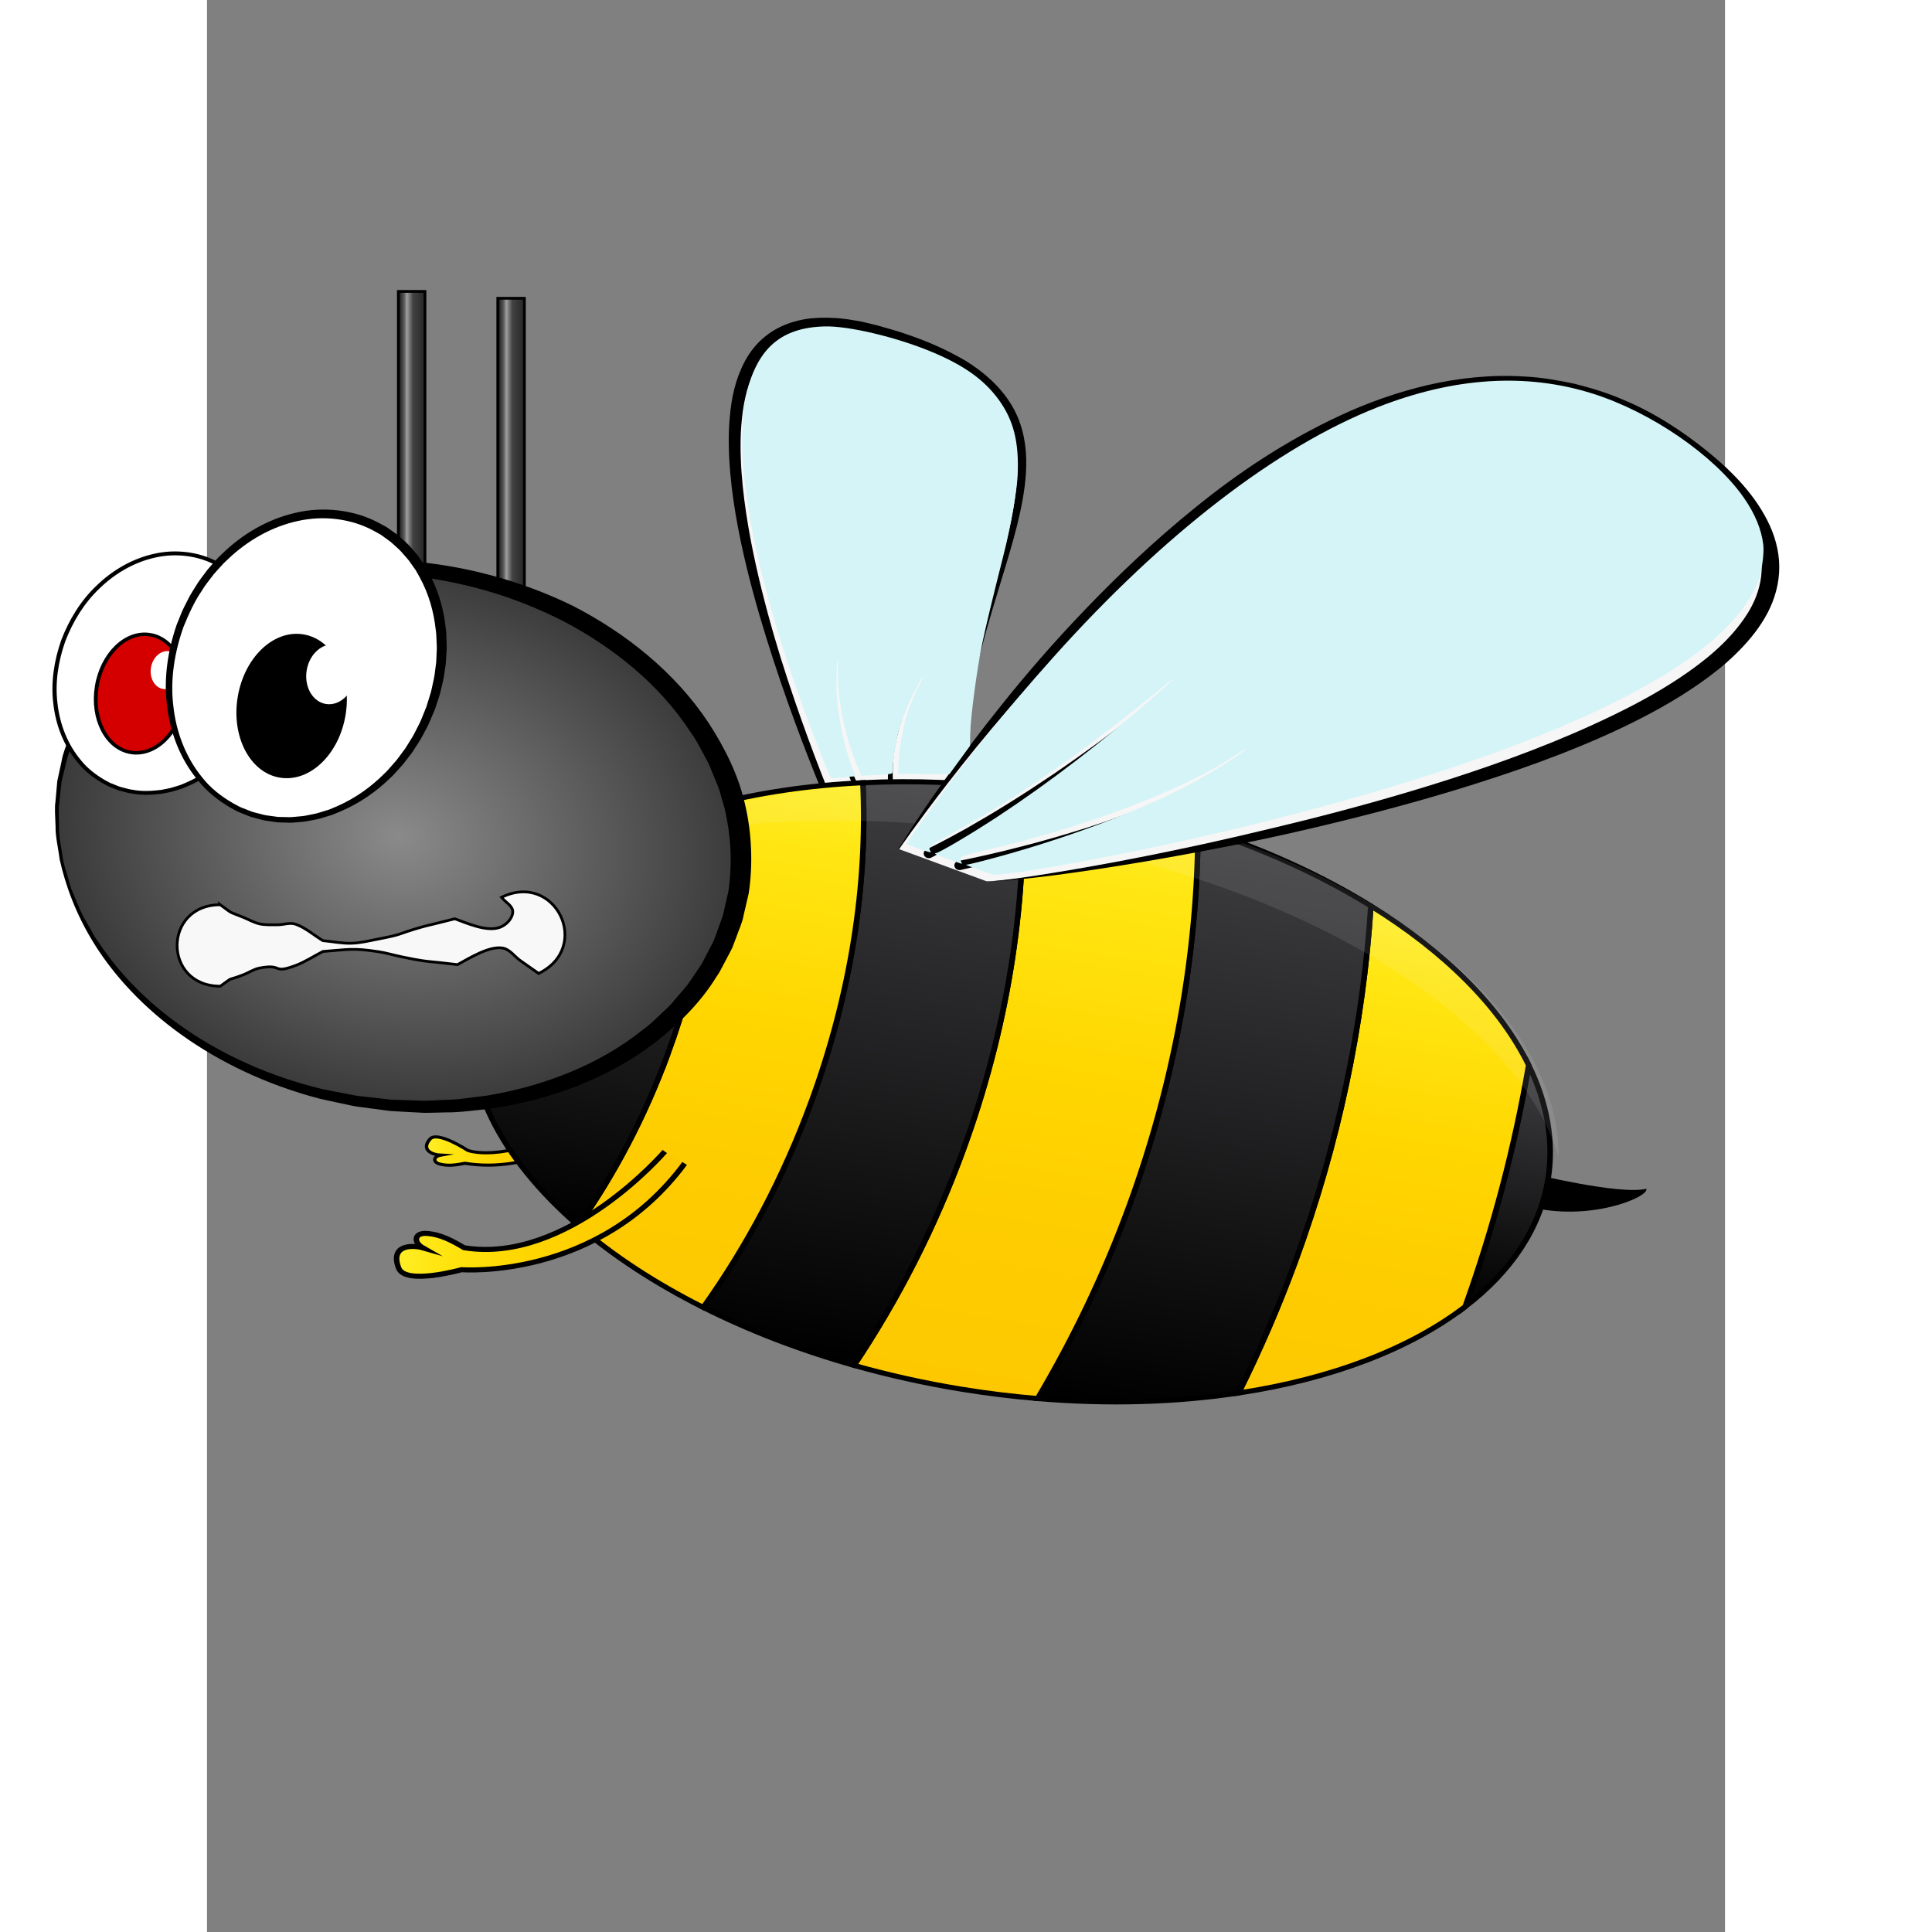 <?xml version="1.0" encoding="UTF-8" standalone="no"?>
<!-- Created with Inkscape (http://www.inkscape.org/) -->

<svg
   xmlns:dc="http://purl.org/dc/elements/1.1/"
   xmlns:cc="http://creativecommons.org/ns#"
   xmlns:rdf="http://www.w3.org/1999/02/22-rdf-syntax-ns#"
   xmlns:svg="http://www.w3.org/2000/svg"
   xmlns="http://www.w3.org/2000/svg"
   xmlns:xlink="http://www.w3.org/1999/xlink"
   xmlns:sodipodi="http://sodipodi.sourceforge.net/DTD/sodipodi-0.dtd"
   xmlns:inkscape="http://www.inkscape.org/namespaces/inkscape"
  width="400px" height="400px" viewBox="100 200 550 700" 
   id="svg2"
   version="1.1"
   inkscape:version="0.91 r13725"
   sodipodi:docname="drone-bee.svg">
  <rect x="100" y="200" width="550" height="700" fill="#808080" stroke="none"/>
  <defs
     id="defs4">
    <linearGradient
       y2="212.575"
       x2="198.271"
       y1="212.575"
       x1="164.563"
       gradientUnits="userSpaceOnUse"
       id="SVGID_10_-4">
      <stop
         id="stop5041"
         style="stop-color:#FFEE27"
         offset="0" />
      <stop
         id="stop5043"
         style="stop-color:#FFE612"
         offset="0.142" />
      <stop
         id="stop5045"
         style="stop-color:#FFD600"
         offset="0.458" />
      <stop
         id="stop5047"
         style="stop-color:#FECC00"
         offset="0.751" />
      <stop
         id="stop5049"
         style="stop-color:#FDC800"
         offset="1" />
    </linearGradient>
    <inkscape:path-effect
       effect="spiro"
       id="path-effect4776"
       is_visible="true" />
    <linearGradient
       id="linearGradient2773">
      <stop
         style="stop-color:#000000;stop-opacity:1"
         offset="0"
         id="stop2775" />
      <stop
         style="stop-color:#000000;stop-opacity:0"
         offset="1"
         id="stop2777" />
    </linearGradient>
    <linearGradient
       id="linearGradient12358">
      <stop
         style="stop-color:#000000;stop-opacity:1"
         offset="0"
         id="stop12360" />
      <stop
         style="stop-color:#3f3d2f;stop-opacity:1"
         offset="0.815"
         id="stop13252" />
      <stop
         style="stop-color:#403c16;stop-opacity:1"
         offset="0.861"
         id="stop13254" />
      <stop
         style="stop-color:#6b2323;stop-opacity:1"
         offset="0.907"
         id="stop13256" />
      <stop
         style="stop-color:#571f1f;stop-opacity:1"
         offset="1"
         id="stop12362" />
    </linearGradient>
    <linearGradient
       id="linearGradient7948">
      <stop
         style="stop-color:#1d1d1d;stop-opacity:1"
         offset="0"
         id="stop7950" />
      <stop
         style="stop-color:#686868;stop-opacity:1"
         offset="0.439"
         id="stop7952" />
      <stop
         style="stop-color:#9e9e9e;stop-opacity:1"
         offset="0.504"
         id="stop7954" />
      <stop
         style="stop-color:#424242;stop-opacity:1"
         offset="0.544"
         id="stop7956" />
      <stop
         style="stop-color:#616161;stop-opacity:1"
         offset="1"
         id="stop7958" />
    </linearGradient>
    <linearGradient
       id="linearGradient6953">
      <stop
         style="stop-color:#717171;stop-opacity:1"
         offset="0"
         id="stop6955" />
      <stop
         style="stop-color:#717171;stop-opacity:0"
         offset="1"
         id="stop6957" />
    </linearGradient>
    <linearGradient
       id="linearGradient6941">
      <stop
         style="stop-color:#000000;stop-opacity:1"
         offset="0"
         id="stop6943" />
      <stop
         style="stop-color:#5d5d5d;stop-opacity:1"
         offset="0.248"
         id="stop6945" />
      <stop
         style="stop-color:#9e9e9e;stop-opacity:1"
         offset="0.339"
         id="stop6947" />
      <stop
         style="stop-color:#424242;stop-opacity:1"
         offset="0.544"
         id="stop6949" />
      <stop
         style="stop-color:#232323;stop-opacity:1"
         offset="1"
         id="stop6951" />
    </linearGradient>
    <linearGradient
       id="linearGradient6906">
      <stop
         style="stop-color:#000000;stop-opacity:1"
         offset="0"
         id="stop6908" />
      <stop
         style="stop-color:#000000;stop-opacity:1"
         offset="0.405"
         id="stop6914" />
      <stop
         style="stop-color:#000000;stop-opacity:0"
         offset="0.552"
         id="stop6916" />
      <stop
         style="stop-color:#000000;stop-opacity:0.233"
         offset="1"
         id="stop6910" />
    </linearGradient>
    <linearGradient
       id="linearGradient6023">
      <stop
         style="stop-color:#8a8a8a;stop-opacity:1"
         offset="0"
         id="stop6025" />
      <stop
         style="stop-color:#3a3a3a;stop-opacity:1"
         offset="1"
         id="stop6027" />
    </linearGradient>
    <linearGradient
       id="linearGradient6009">
      <stop
         style="stop-color:#000000;stop-opacity:1"
         offset="0"
         id="stop6011" />
      <stop
         style="stop-color:#5d5d5d;stop-opacity:1"
         offset="0.439"
         id="stop6017" />
      <stop
         style="stop-color:#9e9e9e;stop-opacity:1"
         offset="0.504"
         id="stop6019" />
      <stop
         style="stop-color:#424242;stop-opacity:1"
         offset="0.544"
         id="stop6021" />
      <stop
         style="stop-color:#525252;stop-opacity:1"
         offset="1"
         id="stop6013" />
    </linearGradient>
    <linearGradient
       id="linearGradient4925">
      <stop
         style="stop-color:#8a6e27;stop-opacity:1"
         offset="0"
         id="stop4927" />
      <stop
         style="stop-color:#1b1507;stop-opacity:1"
         offset="1"
         id="stop4929" />
    </linearGradient>
    <linearGradient
       id="linearGradient4888">
      <stop
         style="stop-color:#fffe99;stop-opacity:1"
         offset="0"
         id="stop4890" />
      <stop
         style="stop-color:#fe3800;stop-opacity:0"
         offset="1"
         id="stop4892" />
    </linearGradient>
    <linearGradient
       id="linearGradient4866">
      <stop
         style="stop-color:#f10000;stop-opacity:1"
         offset="0"
         id="stop4868" />
      <stop
         style="stop-color:#f8b602;stop-opacity:0.725"
         offset="0.5"
         id="stop4874" />
      <stop
         style="stop-color:#ffec04;stop-opacity:0"
         offset="1"
         id="stop4870" />
    </linearGradient>
    <linearGradient
       id="linearGradient4833">
      <stop
         style="stop-color:#323232;stop-opacity:1"
         offset="0"
         id="stop4835" />
      <stop
         style="stop-color:#000000;stop-opacity:1"
         offset="1"
         id="stop4837" />
    </linearGradient>
    <linearGradient
       id="linearGradient4825">
      <stop
         style="stop-color:#847811;stop-opacity:1"
         offset="0"
         id="stop4827" />
      <stop
         style="stop-color:#403a08;stop-opacity:1"
         offset="1"
         id="stop4829" />
    </linearGradient>
    <linearGradient
       x1="524.726"
       y1="316.385"
       x2="442.931"
       y2="294.885"
       id="linearGradient4333"
       xlink:href="#linearGradient6023"
       gradientUnits="userSpaceOnUse" />
    <radialGradient
       cx="431.787"
       cy="322.477"
       r="54.353"
       fx="434.427"
       fy="322.171"
       id="radialGradient4335"
       xlink:href="#linearGradient7948"
       gradientUnits="userSpaceOnUse"
       gradientTransform="matrix(1.772,0.186,-8.874523e-2,0.846,-312.366,-30.359)" />
    <radialGradient
       cx="396.749"
       cy="468.108"
       r="126.434"
       fx="403.11"
       fy="569.226"
       id="radialGradient4337"
       xlink:href="#linearGradient4925"
       gradientUnits="userSpaceOnUse"
       gradientTransform="matrix(0.285,0.23,-1,1.24,772.002,-188.862)" />
    <linearGradient
       x1="520.158"
       y1="363.133"
       x2="458.658"
       y2="423.133"
       id="linearGradient4339"
       xlink:href="#linearGradient2773"
       gradientUnits="userSpaceOnUse" />
    <linearGradient
       x1="555.854"
       y1="426.962"
       x2="557.146"
       y2="241.826"
       id="linearGradient4341"
       xlink:href="#linearGradient6009"
       gradientUnits="userSpaceOnUse" />
    <linearGradient
       x1="609.411"
       y1="-192.108"
       x2="608.132"
       y2="-104.719"
       id="linearGradient4343"
       xlink:href="#linearGradient6023"
       gradientUnits="userSpaceOnUse" />
    <linearGradient
       x1="543.971"
       y1="-104.883"
       x2="632.806"
       y2="-229.69"
       id="linearGradient4345"
       xlink:href="#linearGradient6906"
       gradientUnits="userSpaceOnUse" />
    <linearGradient
       x1="674.579"
       y1="361.388"
       x2="589.128"
       y2="433.513"
       id="linearGradient4347"
       xlink:href="#linearGradient6941"
       gradientUnits="userSpaceOnUse"
       gradientTransform="translate(-17,-13)" />
    <linearGradient
       x1="606.395"
       y1="385.815"
       x2="570.395"
       y2="346.742"
       id="linearGradient4349"
       xlink:href="#linearGradient6906"
       gradientUnits="userSpaceOnUse" />
    <linearGradient
       x1="674.579"
       y1="361.388"
       x2="589.128"
       y2="433.513"
       id="linearGradient4351"
       xlink:href="#linearGradient6941"
       gradientUnits="userSpaceOnUse" />
    <linearGradient
       x1="698.545"
       y1="423.102"
       x2="652.842"
       y2="449.267"
       id="linearGradient4353"
       xlink:href="#linearGradient6023"
       gradientUnits="userSpaceOnUse" />
    <linearGradient
       x1="673.852"
       y1="450.547"
       x2="651.852"
       y2="417.717"
       id="linearGradient4355"
       xlink:href="#linearGradient6906"
       gradientUnits="userSpaceOnUse" />
    <radialGradient
       cx="124.164"
       cy="247.891"
       r="77.274"
       fx="84.192"
       fy="256.523"
       id="radialGradient4363"
       xlink:href="#linearGradient4866"
       gradientUnits="userSpaceOnUse"
       gradientTransform="matrix(-0.632,-0.572,0.353,-0.39,230.206,430.047)" />
    <radialGradient
       cx="124.164"
       cy="247.891"
       r="77.274"
       fx="84.192"
       fy="256.523"
       id="radialGradient4477"
       xlink:href="#linearGradient4866"
       gradientUnits="userSpaceOnUse"
       gradientTransform="matrix(-0.632,-0.572,0.353,-0.39,230.206,430.047)" />
    <radialGradient
       cx="124.164"
       cy="247.891"
       r="77.274"
       fx="84.192"
       fy="256.523"
       id="radialGradient4479"
       xlink:href="#linearGradient4866"
       gradientUnits="userSpaceOnUse"
       gradientTransform="matrix(-0.632,-0.572,0.353,-0.39,230.206,430.047)" />
    <radialGradient
       cx="124.164"
       cy="247.891"
       r="77.274"
       fx="84.192"
       fy="256.523"
       id="radialGradient4481"
       xlink:href="#linearGradient4866"
       gradientUnits="userSpaceOnUse"
       gradientTransform="matrix(-0.632,-0.572,0.353,-0.39,230.206,430.047)" />
    <radialGradient
       cx="124.164"
       cy="247.891"
       r="77.274"
       fx="84.192"
       fy="256.523"
       id="radialGradient4483"
       xlink:href="#linearGradient4866"
       gradientUnits="userSpaceOnUse"
       gradientTransform="matrix(-0.632,-0.572,0.353,-0.39,230.206,430.047)" />
    <radialGradient
       cx="124.164"
       cy="247.891"
       r="77.274"
       fx="84.192"
       fy="256.523"
       id="radialGradient4485"
       xlink:href="#linearGradient4866"
       gradientUnits="userSpaceOnUse"
       gradientTransform="matrix(-0.632,-0.572,0.353,-0.39,230.206,430.047)" />
    <radialGradient
       cx="124.164"
       cy="247.891"
       r="77.274"
       fx="84.192"
       fy="256.523"
       id="radialGradient4487"
       xlink:href="#linearGradient4866"
       gradientUnits="userSpaceOnUse"
       gradientTransform="matrix(-0.632,-0.572,0.353,-0.39,230.206,430.047)" />
    <radialGradient
       cx="124.164"
       cy="247.891"
       r="77.274"
       fx="84.192"
       fy="256.523"
       id="radialGradient4489"
       xlink:href="#linearGradient4866"
       gradientUnits="userSpaceOnUse"
       gradientTransform="matrix(-0.632,-0.572,0.353,-0.39,230.206,430.047)" />
    <radialGradient
       cx="124.164"
       cy="247.891"
       r="77.274"
       fx="84.192"
       fy="256.523"
       id="radialGradient4491"
       xlink:href="#linearGradient4866"
       gradientUnits="userSpaceOnUse"
       gradientTransform="matrix(-0.632,-0.572,0.353,-0.39,230.206,430.047)" />
    <radialGradient
       cx="124.164"
       cy="247.891"
       r="77.274"
       fx="84.192"
       fy="256.523"
       id="radialGradient4493"
       xlink:href="#linearGradient4866"
       gradientUnits="userSpaceOnUse"
       gradientTransform="matrix(-0.632,-0.572,0.353,-0.39,230.206,430.047)" />
    <radialGradient
       cx="124.164"
       cy="247.891"
       r="77.274"
       fx="84.192"
       fy="256.523"
       id="radialGradient4495"
       xlink:href="#linearGradient4866"
       gradientUnits="userSpaceOnUse"
       gradientTransform="matrix(-0.632,-0.572,0.353,-0.39,230.206,430.047)" />
    <radialGradient
       cx="124.164"
       cy="247.891"
       r="77.274"
       fx="84.192"
       fy="256.523"
       id="radialGradient4497"
       xlink:href="#linearGradient4866"
       gradientUnits="userSpaceOnUse"
       gradientTransform="matrix(-0.632,-0.572,0.353,-0.39,230.206,430.047)" />
    <radialGradient
       cx="124.164"
       cy="247.891"
       r="77.274"
       fx="84.192"
       fy="256.523"
       id="radialGradient4505"
       xlink:href="#linearGradient4866"
       gradientUnits="userSpaceOnUse"
       gradientTransform="matrix(-0.632,-0.572,0.353,-0.39,230.206,430.047)" />
    <radialGradient
       cx="124.164"
       cy="247.891"
       r="77.274"
       fx="84.192"
       fy="256.523"
       id="radialGradient4512"
       xlink:href="#linearGradient4866"
       gradientUnits="userSpaceOnUse"
       gradientTransform="matrix(-0.632,-0.572,0.353,-0.39,230.206,430.047)" />
    <radialGradient
       cx="124.164"
       cy="247.891"
       r="77.274"
       fx="84.192"
       fy="256.523"
       id="radialGradient4516"
       xlink:href="#linearGradient4866"
       gradientUnits="userSpaceOnUse"
       gradientTransform="matrix(-0.632,-0.572,0.353,-0.39,230.206,430.047)" />
    <radialGradient
       cx="124.164"
       cy="247.891"
       r="77.274"
       fx="84.192"
       fy="256.523"
       id="radialGradient4521"
       xlink:href="#linearGradient4866"
       gradientUnits="userSpaceOnUse"
       gradientTransform="matrix(-0.632,-0.572,0.353,-0.39,230.206,430.047)" />
    <radialGradient
       cx="124.164"
       cy="247.891"
       r="77.274"
       fx="84.192"
       fy="256.523"
       id="radialGradient4525"
       xlink:href="#linearGradient4866"
       gradientUnits="userSpaceOnUse"
       gradientTransform="matrix(-0.632,-0.572,0.353,-0.39,230.206,430.047)" />
    <radialGradient
       cx="124.164"
       cy="247.891"
       r="77.274"
       fx="84.192"
       fy="256.523"
       id="radialGradient4530"
       xlink:href="#linearGradient4866"
       gradientUnits="userSpaceOnUse"
       gradientTransform="matrix(-0.632,-0.572,0.353,-0.39,230.206,430.047)" />
    <radialGradient
       cx="124.164"
       cy="247.891"
       r="77.274"
       fx="84.192"
       fy="256.523"
       id="radialGradient4534"
       xlink:href="#linearGradient4866"
       gradientUnits="userSpaceOnUse"
       gradientTransform="matrix(-0.632,-0.572,0.353,-0.39,230.206,430.047)" />
    <radialGradient
       cx="124.164"
       cy="247.891"
       r="77.274"
       fx="84.192"
       fy="256.523"
       id="radialGradient4539"
       xlink:href="#linearGradient4866"
       gradientUnits="userSpaceOnUse"
       gradientTransform="matrix(-0.632,-0.572,0.353,-0.39,230.206,430.047)" />
    <radialGradient
       cx="124.164"
       cy="247.891"
       r="77.274"
       fx="84.192"
       fy="256.523"
       id="radialGradient4543"
       xlink:href="#linearGradient4866"
       gradientUnits="userSpaceOnUse"
       gradientTransform="matrix(-0.632,-0.572,0.353,-0.39,230.206,430.047)" />
    <radialGradient
       cx="124.164"
       cy="247.891"
       r="77.274"
       fx="84.192"
       fy="256.523"
       id="radialGradient4548"
       xlink:href="#linearGradient4866"
       gradientUnits="userSpaceOnUse"
       gradientTransform="matrix(-0.632,-0.572,0.353,-0.39,230.206,430.047)" />
    <radialGradient
       cx="124.164"
       cy="247.891"
       r="77.274"
       fx="84.192"
       fy="256.523"
       id="radialGradient4552"
       xlink:href="#linearGradient4866"
       gradientUnits="userSpaceOnUse"
       gradientTransform="matrix(-0.632,-0.572,0.353,-0.39,230.206,430.047)" />
    <radialGradient
       cx="124.164"
       cy="247.891"
       r="77.274"
       fx="84.192"
       fy="256.523"
       id="radialGradient4560"
       xlink:href="#linearGradient4866"
       gradientUnits="userSpaceOnUse"
       gradientTransform="matrix(-0.632,-0.572,0.353,-0.39,230.206,430.047)" />
    <radialGradient
       cx="124.164"
       cy="247.891"
       r="77.274"
       fx="84.192"
       fy="256.523"
       id="radialGradient4564"
       xlink:href="#linearGradient4866"
       gradientUnits="userSpaceOnUse"
       gradientTransform="matrix(-0.632,-0.572,0.353,-0.39,230.206,430.047)" />
    <radialGradient
       cx="124.164"
       cy="247.891"
       r="77.274"
       fx="84.192"
       fy="256.523"
       id="radialGradient4569"
       xlink:href="#linearGradient4866"
       gradientUnits="userSpaceOnUse"
       gradientTransform="matrix(-0.632,-0.572,0.353,-0.39,230.206,430.047)" />
    <radialGradient
       cx="124.164"
       cy="247.891"
       r="77.274"
       fx="84.192"
       fy="256.523"
       id="radialGradient4573"
       xlink:href="#linearGradient4866"
       gradientUnits="userSpaceOnUse"
       gradientTransform="matrix(-0.632,-0.572,0.353,-0.39,230.206,430.047)" />
    <radialGradient
       cx="124.164"
       cy="247.891"
       r="77.274"
       fx="84.192"
       fy="256.523"
       id="radialGradient4578"
       xlink:href="#linearGradient4866"
       gradientUnits="userSpaceOnUse"
       gradientTransform="matrix(-0.632,-0.572,0.353,-0.39,230.206,430.047)" />
    <radialGradient
       cx="124.164"
       cy="247.891"
       r="77.274"
       fx="84.192"
       fy="256.523"
       id="radialGradient4582"
       xlink:href="#linearGradient4866"
       gradientUnits="userSpaceOnUse"
       gradientTransform="matrix(-0.632,-0.572,0.353,-0.39,230.206,430.047)" />
    <radialGradient
       cx="124.164"
       cy="247.891"
       r="77.274"
       fx="84.192"
       fy="256.523"
       id="radialGradient4587"
       xlink:href="#linearGradient4866"
       gradientUnits="userSpaceOnUse"
       gradientTransform="matrix(-0.632,-0.572,0.353,-0.39,230.206,430.047)" />
    <radialGradient
       cx="124.164"
       cy="247.891"
       r="77.274"
       fx="84.192"
       fy="256.523"
       id="radialGradient4591"
       xlink:href="#linearGradient4866"
       gradientUnits="userSpaceOnUse"
       gradientTransform="matrix(-0.632,-0.572,0.353,-0.39,230.206,430.047)" />
    <radialGradient
       cx="124.164"
       cy="247.891"
       r="77.274"
       fx="84.192"
       fy="256.523"
       id="radialGradient4603"
       xlink:href="#linearGradient4866"
       gradientUnits="userSpaceOnUse"
       gradientTransform="matrix(-0.632,-0.572,0.353,-0.39,230.206,430.047)" />
    <radialGradient
       cx="124.164"
       cy="247.891"
       r="77.274"
       fx="84.192"
       fy="256.523"
       id="radialGradient4605"
       xlink:href="#linearGradient4866"
       gradientUnits="userSpaceOnUse"
       gradientTransform="matrix(-0.632,-0.572,0.353,-0.39,230.206,430.047)" />
    <radialGradient
       cx="124.164"
       cy="247.891"
       r="77.274"
       fx="84.192"
       fy="256.523"
       id="radialGradient4655"
       xlink:href="#linearGradient4866"
       gradientUnits="userSpaceOnUse"
       gradientTransform="matrix(-0.632,-0.572,0.353,-0.39,230.206,430.047)" />
    <radialGradient
       cx="124.164"
       cy="247.891"
       r="77.274"
       fx="84.192"
       fy="256.523"
       id="radialGradient4657"
       xlink:href="#linearGradient4866"
       gradientUnits="userSpaceOnUse"
       gradientTransform="matrix(-0.632,-0.572,0.353,-0.39,230.206,430.047)" />
    <radialGradient
       cx="124.164"
       cy="247.891"
       r="77.274"
       fx="84.192"
       fy="256.523"
       id="radialGradient4659"
       xlink:href="#linearGradient4866"
       gradientUnits="userSpaceOnUse"
       gradientTransform="matrix(-0.632,-0.572,0.353,-0.39,230.206,430.047)" />
    <radialGradient
       cx="124.164"
       cy="247.891"
       r="77.274"
       fx="84.192"
       fy="256.523"
       id="radialGradient4661"
       xlink:href="#linearGradient4866"
       gradientUnits="userSpaceOnUse"
       gradientTransform="matrix(-0.632,-0.572,0.353,-0.39,230.206,430.047)" />
    <radialGradient
       cx="124.164"
       cy="247.891"
       r="77.274"
       fx="84.192"
       fy="256.523"
       id="radialGradient4663"
       xlink:href="#linearGradient4866"
       gradientUnits="userSpaceOnUse"
       gradientTransform="matrix(-0.632,-0.572,0.353,-0.39,230.206,430.047)" />
    <radialGradient
       cx="124.164"
       cy="247.891"
       r="77.274"
       fx="84.192"
       fy="256.523"
       id="radialGradient4665"
       xlink:href="#linearGradient4866"
       gradientUnits="userSpaceOnUse"
       gradientTransform="matrix(-0.632,-0.572,0.353,-0.39,230.206,430.047)" />
    <radialGradient
       cx="124.164"
       cy="247.891"
       r="77.274"
       fx="84.192"
       fy="256.523"
       id="radialGradient4667"
       xlink:href="#linearGradient4866"
       gradientUnits="userSpaceOnUse"
       gradientTransform="matrix(-0.632,-0.572,0.353,-0.39,230.206,430.047)" />
    <radialGradient
       cx="124.164"
       cy="247.891"
       r="77.274"
       fx="84.192"
       fy="256.523"
       id="radialGradient4669"
       xlink:href="#linearGradient4866"
       gradientUnits="userSpaceOnUse"
       gradientTransform="matrix(-0.632,-0.572,0.353,-0.39,230.206,430.047)" />
    <radialGradient
       cx="124.164"
       cy="247.891"
       r="77.274"
       fx="84.192"
       fy="256.523"
       id="radialGradient4671"
       xlink:href="#linearGradient4866"
       gradientUnits="userSpaceOnUse"
       gradientTransform="matrix(-0.632,-0.572,0.353,-0.39,230.206,430.047)" />
    <radialGradient
       cx="124.164"
       cy="247.891"
       r="77.274"
       fx="84.192"
       fy="256.523"
       id="radialGradient4673"
       xlink:href="#linearGradient4866"
       gradientUnits="userSpaceOnUse"
       gradientTransform="matrix(-0.632,-0.572,0.353,-0.39,230.206,430.047)" />
    <radialGradient
       cx="124.164"
       cy="247.891"
       r="77.274"
       fx="84.192"
       fy="256.523"
       id="radialGradient4675"
       xlink:href="#linearGradient4866"
       gradientUnits="userSpaceOnUse"
       gradientTransform="matrix(-0.632,-0.572,0.353,-0.39,230.206,430.047)" />
    <radialGradient
       cx="124.164"
       cy="247.891"
       r="77.274"
       fx="84.192"
       fy="256.523"
       id="radialGradient4701"
       xlink:href="#linearGradient4866"
       gradientUnits="userSpaceOnUse"
       gradientTransform="matrix(-0.632,-0.572,0.353,-0.39,230.206,430.047)" />
    <radialGradient
       cx="124.164"
       cy="247.891"
       r="77.274"
       fx="84.192"
       fy="256.523"
       id="radialGradient4703"
       xlink:href="#linearGradient4866"
       gradientUnits="userSpaceOnUse"
       gradientTransform="matrix(-0.632,-0.572,0.353,-0.39,230.206,430.047)" />
    <radialGradient
       cx="124.164"
       cy="247.891"
       r="77.274"
       fx="84.192"
       fy="256.523"
       id="radialGradient4705"
       xlink:href="#linearGradient4866"
       gradientUnits="userSpaceOnUse"
       gradientTransform="matrix(-0.632,-0.572,0.353,-0.39,230.206,430.047)" />
    <radialGradient
       cx="124.164"
       cy="247.891"
       r="77.274"
       fx="84.192"
       fy="256.523"
       id="radialGradient4707"
       xlink:href="#linearGradient4866"
       gradientUnits="userSpaceOnUse"
       gradientTransform="matrix(-0.632,-0.572,0.353,-0.39,230.206,430.047)" />
    <radialGradient
       cx="124.164"
       cy="247.891"
       r="77.274"
       fx="84.192"
       fy="256.523"
       id="radialGradient4709"
       xlink:href="#linearGradient4866"
       gradientUnits="userSpaceOnUse"
       gradientTransform="matrix(-0.632,-0.572,0.353,-0.39,230.206,430.047)" />
    <radialGradient
       cx="124.164"
       cy="247.891"
       r="77.274"
       fx="84.192"
       fy="256.523"
       id="radialGradient4711"
       xlink:href="#linearGradient4866"
       gradientUnits="userSpaceOnUse"
       gradientTransform="matrix(-0.632,-0.572,0.353,-0.39,230.206,430.047)" />
    <radialGradient
       cx="124.164"
       cy="247.891"
       r="77.274"
       fx="84.192"
       fy="256.523"
       id="radialGradient4713"
       xlink:href="#linearGradient4866"
       gradientUnits="userSpaceOnUse"
       gradientTransform="matrix(-0.632,-0.572,0.353,-0.39,230.206,430.047)" />
    <radialGradient
       cx="124.164"
       cy="247.891"
       r="77.274"
       fx="84.192"
       fy="256.523"
       id="radialGradient4715"
       xlink:href="#linearGradient4866"
       gradientUnits="userSpaceOnUse"
       gradientTransform="matrix(-0.632,-0.572,0.353,-0.39,230.206,430.047)" />
    <radialGradient
       cx="124.164"
       cy="247.891"
       r="77.274"
       fx="84.192"
       fy="256.523"
       id="radialGradient4717"
       xlink:href="#linearGradient4866"
       gradientUnits="userSpaceOnUse"
       gradientTransform="matrix(-0.632,-0.572,0.353,-0.39,230.206,430.047)" />
    <radialGradient
       cx="124.164"
       cy="247.891"
       r="77.274"
       fx="84.192"
       fy="256.523"
       id="radialGradient4719"
       xlink:href="#linearGradient4866"
       gradientUnits="userSpaceOnUse"
       gradientTransform="matrix(-0.632,-0.572,0.353,-0.39,230.206,430.047)" />
    <radialGradient
       cx="124.164"
       cy="247.891"
       r="77.274"
       fx="84.192"
       fy="256.523"
       id="radialGradient4721"
       xlink:href="#linearGradient4866"
       gradientUnits="userSpaceOnUse"
       gradientTransform="matrix(-0.632,-0.572,0.353,-0.39,230.206,430.047)" />
    <radialGradient
       cx="124.164"
       cy="247.891"
       r="77.274"
       fx="84.192"
       fy="256.523"
       id="radialGradient4723"
       xlink:href="#linearGradient4866"
       gradientUnits="userSpaceOnUse"
       gradientTransform="matrix(-0.632,-0.572,0.353,-0.39,229.468,430.047)" />
    <radialGradient
       cx="124.164"
       cy="247.891"
       r="77.274"
       fx="84.192"
       fy="256.523"
       id="radialGradient4863"
       xlink:href="#linearGradient4866"
       gradientUnits="userSpaceOnUse"
       gradientTransform="matrix(-0.632,-0.572,0.353,-0.39,230.206,430.047)" />
    <radialGradient
       cx="124.164"
       cy="247.891"
       r="77.274"
       fx="84.192"
       fy="256.523"
       id="radialGradient4865"
       xlink:href="#linearGradient4866"
       gradientUnits="userSpaceOnUse"
       gradientTransform="matrix(-0.632,-0.572,0.353,-0.39,230.206,430.047)" />
    <radialGradient
       cx="124.164"
       cy="247.891"
       r="77.274"
       fx="84.192"
       fy="256.523"
       id="radialGradient4867"
       xlink:href="#linearGradient4866"
       gradientUnits="userSpaceOnUse"
       gradientTransform="matrix(-0.632,-0.572,0.353,-0.39,230.206,430.047)" />
    <radialGradient
       cx="124.164"
       cy="247.891"
       r="77.274"
       fx="84.192"
       fy="256.523"
       id="radialGradient4869"
       xlink:href="#linearGradient4866"
       gradientUnits="userSpaceOnUse"
       gradientTransform="matrix(-0.632,-0.572,0.353,-0.39,230.206,430.047)" />
    <radialGradient
       cx="124.164"
       cy="247.891"
       r="77.274"
       fx="84.192"
       fy="256.523"
       id="radialGradient4871"
       xlink:href="#linearGradient4866"
       gradientUnits="userSpaceOnUse"
       gradientTransform="matrix(-0.632,-0.572,0.353,-0.39,230.206,430.047)" />
    <radialGradient
       cx="124.164"
       cy="247.891"
       r="77.274"
       fx="84.192"
       fy="256.523"
       id="radialGradient4873"
       xlink:href="#linearGradient4866"
       gradientUnits="userSpaceOnUse"
       gradientTransform="matrix(-0.632,-0.572,0.353,-0.39,230.206,430.047)" />
    <radialGradient
       cx="124.164"
       cy="247.891"
       r="77.274"
       fx="84.192"
       fy="256.523"
       id="radialGradient4875"
       xlink:href="#linearGradient4866"
       gradientUnits="userSpaceOnUse"
       gradientTransform="matrix(-0.632,-0.572,0.353,-0.39,230.206,430.047)" />
    <radialGradient
       cx="124.164"
       cy="247.891"
       r="77.274"
       fx="84.192"
       fy="256.523"
       id="radialGradient4877"
       xlink:href="#linearGradient4866"
       gradientUnits="userSpaceOnUse"
       gradientTransform="matrix(-0.632,-0.572,0.353,-0.39,230.206,430.047)" />
    <radialGradient
       cx="124.164"
       cy="247.891"
       r="77.274"
       fx="84.192"
       fy="256.523"
       id="radialGradient4879"
       xlink:href="#linearGradient4866"
       gradientUnits="userSpaceOnUse"
       gradientTransform="matrix(-0.632,-0.572,0.353,-0.39,230.206,430.047)" />
    <radialGradient
       cx="124.164"
       cy="247.891"
       r="77.274"
       fx="84.192"
       fy="256.523"
       id="radialGradient4881"
       xlink:href="#linearGradient4866"
       gradientUnits="userSpaceOnUse"
       gradientTransform="matrix(-0.632,-0.572,0.353,-0.39,230.206,430.047)" />
    <radialGradient
       cx="124.164"
       cy="247.891"
       r="77.274"
       fx="84.192"
       fy="256.523"
       id="radialGradient4883"
       xlink:href="#linearGradient4866"
       gradientUnits="userSpaceOnUse"
       gradientTransform="matrix(-0.632,-0.572,0.353,-0.39,230.206,430.047)" />
    <radialGradient
       cx="124.164"
       cy="247.891"
       r="77.274"
       fx="84.192"
       fy="256.523"
       id="radialGradient4885"
       xlink:href="#linearGradient4866"
       gradientUnits="userSpaceOnUse"
       gradientTransform="matrix(-0.632,-0.572,0.353,-0.39,230.206,430.047)" />
    <radialGradient
       cx="124.164"
       cy="247.891"
       r="77.274"
       fx="84.192"
       fy="256.523"
       id="radialGradient4887"
       xlink:href="#linearGradient4866"
       gradientUnits="userSpaceOnUse"
       gradientTransform="matrix(-0.632,-0.572,0.353,-0.39,230.206,430.047)" />
    <radialGradient
       cx="124.164"
       cy="247.891"
       r="77.274"
       fx="84.192"
       fy="256.523"
       id="radialGradient4889"
       xlink:href="#linearGradient4866"
       gradientUnits="userSpaceOnUse"
       gradientTransform="matrix(-0.632,-0.572,0.353,-0.39,230.206,430.047)" />
    <radialGradient
       cx="124.164"
       cy="247.891"
       r="77.274"
       fx="84.192"
       fy="256.523"
       id="radialGradient4891"
       xlink:href="#linearGradient4866"
       gradientUnits="userSpaceOnUse"
       gradientTransform="matrix(-0.632,-0.572,0.353,-0.39,230.206,430.047)" />
    <radialGradient
       cx="124.164"
       cy="247.891"
       r="77.274"
       fx="84.192"
       fy="256.523"
       id="radialGradient4893"
       xlink:href="#linearGradient4866"
       gradientUnits="userSpaceOnUse"
       gradientTransform="matrix(-0.632,-0.572,0.353,-0.39,230.206,430.047)" />
    <radialGradient
       cx="124.164"
       cy="247.891"
       r="77.274"
       fx="84.192"
       fy="256.523"
       id="radialGradient4895"
       xlink:href="#linearGradient4866"
       gradientUnits="userSpaceOnUse"
       gradientTransform="matrix(-0.632,-0.572,0.353,-0.39,230.206,430.047)" />
    <radialGradient
       cx="124.164"
       cy="247.891"
       r="77.274"
       fx="84.192"
       fy="256.523"
       id="radialGradient4897"
       xlink:href="#linearGradient4866"
       gradientUnits="userSpaceOnUse"
       gradientTransform="matrix(-0.632,-0.572,0.353,-0.39,230.206,430.047)" />
    <radialGradient
       cx="124.164"
       cy="247.891"
       r="77.274"
       fx="84.192"
       fy="256.523"
       id="radialGradient4899"
       xlink:href="#linearGradient4866"
       gradientUnits="userSpaceOnUse"
       gradientTransform="matrix(-0.632,-0.572,0.353,-0.39,230.206,430.047)" />
    <radialGradient
       cx="124.164"
       cy="247.891"
       r="77.274"
       fx="84.192"
       fy="256.523"
       id="radialGradient4901"
       xlink:href="#linearGradient4866"
       gradientUnits="userSpaceOnUse"
       gradientTransform="matrix(-0.632,-0.572,0.353,-0.39,230.206,430.047)" />
    <radialGradient
       cx="124.164"
       cy="247.891"
       r="77.274"
       fx="84.192"
       fy="256.523"
       id="radialGradient4903"
       xlink:href="#linearGradient4866"
       gradientUnits="userSpaceOnUse"
       gradientTransform="matrix(-0.632,-0.572,0.353,-0.39,230.206,430.047)" />
    <radialGradient
       cx="124.164"
       cy="247.891"
       r="77.274"
       fx="84.192"
       fy="256.523"
       id="radialGradient4905"
       xlink:href="#linearGradient4866"
       gradientUnits="userSpaceOnUse"
       gradientTransform="matrix(-0.632,-0.572,0.353,-0.39,230.206,430.047)" />
    <radialGradient
       cx="124.164"
       cy="247.891"
       r="77.274"
       fx="84.192"
       fy="256.523"
       id="radialGradient4977"
       xlink:href="#linearGradient4866"
       gradientUnits="userSpaceOnUse"
       gradientTransform="matrix(-0.632,-0.572,0.353,-0.39,230.206,430.047)" />
    <radialGradient
       cx="124.164"
       cy="247.891"
       r="77.274"
       fx="84.192"
       fy="256.523"
       id="radialGradient4979"
       xlink:href="#linearGradient4866"
       gradientUnits="userSpaceOnUse"
       gradientTransform="matrix(-0.632,-0.572,0.353,-0.39,230.206,430.047)" />
    <radialGradient
       cx="124.164"
       cy="247.891"
       r="77.274"
       fx="84.192"
       fy="256.523"
       id="radialGradient4981"
       xlink:href="#linearGradient4866"
       gradientUnits="userSpaceOnUse"
       gradientTransform="matrix(-0.632,-0.572,0.353,-0.39,230.206,430.047)" />
    <radialGradient
       cx="124.164"
       cy="247.891"
       r="77.274"
       fx="84.192"
       fy="256.523"
       id="radialGradient4983"
       xlink:href="#linearGradient4866"
       gradientUnits="userSpaceOnUse"
       gradientTransform="matrix(-0.632,-0.572,0.353,-0.39,230.206,430.047)" />
    <radialGradient
       cx="124.164"
       cy="247.891"
       r="77.274"
       fx="84.192"
       fy="256.523"
       id="radialGradient4985"
       xlink:href="#linearGradient4866"
       gradientUnits="userSpaceOnUse"
       gradientTransform="matrix(-0.632,-0.572,0.353,-0.39,230.206,430.047)" />
    <radialGradient
       cx="124.164"
       cy="247.891"
       r="77.274"
       fx="84.192"
       fy="256.523"
       id="radialGradient4987"
       xlink:href="#linearGradient4866"
       gradientUnits="userSpaceOnUse"
       gradientTransform="matrix(-0.632,-0.572,0.353,-0.39,230.206,430.047)" />
    <radialGradient
       cx="124.164"
       cy="247.891"
       r="77.274"
       fx="84.192"
       fy="256.523"
       id="radialGradient4989"
       xlink:href="#linearGradient4866"
       gradientUnits="userSpaceOnUse"
       gradientTransform="matrix(-0.632,-0.572,0.353,-0.39,230.206,430.047)" />
    <radialGradient
       cx="124.164"
       cy="247.891"
       r="77.274"
       fx="84.192"
       fy="256.523"
       id="radialGradient4991"
       xlink:href="#linearGradient4866"
       gradientUnits="userSpaceOnUse"
       gradientTransform="matrix(-0.632,-0.572,0.353,-0.39,230.206,430.047)" />
    <radialGradient
       cx="124.164"
       cy="247.891"
       r="77.274"
       fx="84.192"
       fy="256.523"
       id="radialGradient4993"
       xlink:href="#linearGradient4866"
       gradientUnits="userSpaceOnUse"
       gradientTransform="matrix(-0.632,-0.572,0.353,-0.39,230.206,430.047)" />
    <radialGradient
       cx="124.164"
       cy="247.891"
       r="77.274"
       fx="84.192"
       fy="256.523"
       id="radialGradient4995"
       xlink:href="#linearGradient4866"
       gradientUnits="userSpaceOnUse"
       gradientTransform="matrix(-0.632,-0.572,0.353,-0.39,230.206,430.047)" />
    <radialGradient
       cx="124.164"
       cy="247.891"
       r="77.274"
       fx="84.192"
       fy="256.523"
       id="radialGradient4997"
       xlink:href="#linearGradient4866"
       gradientUnits="userSpaceOnUse"
       gradientTransform="matrix(-0.632,-0.572,0.353,-0.39,230.206,430.047)" />
    <radialGradient
       cx="124.164"
       cy="247.891"
       r="77.274"
       fx="84.192"
       fy="256.523"
       id="radialGradient5000"
       xlink:href="#linearGradient4866"
       gradientUnits="userSpaceOnUse"
       gradientTransform="matrix(-1.939,-1.658,1.082,-1.129,-285.56,867.864)" />
    <radialGradient
       cx="124.164"
       cy="247.891"
       r="77.274"
       fx="84.192"
       fy="256.523"
       id="radialGradient5003"
       xlink:href="#linearGradient4866"
       gradientUnits="userSpaceOnUse"
       gradientTransform="matrix(-1.939,-1.658,1.082,-1.129,-254.695,565.705)" />
    <radialGradient
       cx="124.164"
       cy="247.891"
       r="77.274"
       fx="84.192"
       fy="256.523"
       id="radialGradient5006"
       xlink:href="#linearGradient4866"
       gradientUnits="userSpaceOnUse"
       gradientTransform="matrix(-1.939,-1.658,1.082,-1.129,-244.947,547.836)" />
    <radialGradient
       cx="124.164"
       cy="247.891"
       r="77.274"
       fx="84.192"
       fy="256.523"
       id="radialGradient5009"
       xlink:href="#linearGradient4866"
       gradientUnits="userSpaceOnUse"
       gradientTransform="matrix(-1.939,-1.658,1.082,-1.129,-282.311,588.448)" />
    <radialGradient
       cx="124.164"
       cy="247.891"
       r="77.274"
       fx="84.192"
       fy="256.523"
       id="radialGradient5012"
       xlink:href="#linearGradient4866"
       gradientUnits="userSpaceOnUse"
       gradientTransform="matrix(-1.939,-1.658,1.082,-1.129,-300.181,593.322)" />
    <radialGradient
       cx="124.164"
       cy="247.891"
       r="77.274"
       fx="84.192"
       fy="256.523"
       id="radialGradient5015"
       xlink:href="#linearGradient4866"
       gradientUnits="userSpaceOnUse"
       gradientTransform="matrix(-1.939,-1.658,1.082,-1.129,-277.438,560.832)" />
    <radialGradient
       cx="124.164"
       cy="247.891"
       r="77.274"
       fx="84.192"
       fy="256.523"
       id="radialGradient5018"
       xlink:href="#linearGradient4866"
       gradientUnits="userSpaceOnUse"
       gradientTransform="matrix(-1.939,-1.658,1.082,-1.129,-305.054,572.203)" />
    <radialGradient
       cx="124.164"
       cy="247.891"
       r="77.274"
       fx="84.192"
       fy="256.523"
       id="radialGradient5021"
       xlink:href="#linearGradient4866"
       gradientUnits="userSpaceOnUse"
       gradientTransform="matrix(-1.939,-1.658,1.082,-1.129,-295.307,596.571)" />
    <radialGradient
       cx="124.164"
       cy="247.891"
       r="77.274"
       fx="84.192"
       fy="256.523"
       id="radialGradient5024"
       xlink:href="#linearGradient4866"
       gradientUnits="userSpaceOnUse"
       gradientTransform="matrix(-1.939,-1.658,1.082,-1.129,-288.809,604.693)" />
    <radialGradient
       cx="124.164"
       cy="247.891"
       r="77.274"
       fx="84.192"
       fy="256.523"
       id="radialGradient5027"
       xlink:href="#linearGradient4866"
       gradientUnits="userSpaceOnUse"
       gradientTransform="matrix(-1.939,-1.658,1.082,-1.129,-288.809,645.306)" />
    <radialGradient
       cx="124.164"
       cy="247.891"
       r="77.274"
       fx="84.192"
       fy="256.523"
       id="radialGradient5030"
       xlink:href="#linearGradient4866"
       gradientUnits="userSpaceOnUse"
       gradientTransform="matrix(-1.939,-1.658,1.082,-1.129,-329.422,697.29)" />
    <radialGradient
       cx="52.91"
       cy="648.262"
       r="250.982"
       fx="52.91"
       fy="648.262"
       id="radialGradient2779"
       xlink:href="#linearGradient2773"
       gradientUnits="userSpaceOnUse"
       gradientTransform="matrix(1.928,-0.494,0.181,0.706,-103.905,113.238)" />
    <radialGradient
       cx="396.749"
       cy="468.108"
       r="126.434"
       fx="403.11"
       fy="569.226"
       id="radialGradient1530"
       xlink:href="#linearGradient4925"
       gradientUnits="userSpaceOnUse"
       gradientTransform="matrix(0.285,0.23,-1,1.24,772.002,-188.862)" />
    <radialGradient
       cx="431.787"
       cy="322.477"
       r="54.353"
       fx="434.427"
       fy="322.171"
       id="radialGradient1533"
       xlink:href="#linearGradient7948"
       gradientUnits="userSpaceOnUse"
       gradientTransform="matrix(1.772,0.186,-0.089,0.846,-312.366,-30.359)" />
    <radialGradient
       inkscape:collect="always"
       xlink:href="#linearGradient6023"
       id="radialGradient4808"
       cx="156.369"
       cy="164.435"
       fx="156.369"
       fy="164.435"
       r="43.096"
       gradientTransform="matrix(1,0,0,0.856,0,23.708)"
       gradientUnits="userSpaceOnUse" />
    <linearGradient
       inkscape:collect="always"
       xlink:href="#linearGradient6941"
       id="linearGradient5115"
       x1="204.857"
       y1="362.719"
       x2="215.5"
       y2="362.719"
       gradientUnits="userSpaceOnUse" />
    <linearGradient
       gradientTransform="translate(-36.027,-2.493)"
       inkscape:collect="always"
       xlink:href="#linearGradient6941"
       id="linearGradient5115-9"
       x1="204.857"
       y1="362.719"
       x2="215.5"
       y2="362.719"
       gradientUnits="userSpaceOnUse" />
    <linearGradient
       inkscape:collect="always"
       xlink:href="#SVGID_2_"
       id="linearGradient5147"
       gradientUnits="userSpaceOnUse"
       x1="219.066"
       y1="144.136"
       x2="219.066"
       y2="226.199" />
  </defs>
  <sodipodi:namedview
     id="base"
     pagecolor="#ffffff"
     bordercolor="#666666"
     borderopacity="1.0"
     inkscape:pageopacity="0.0"
     inkscape:pageshadow="2"
     inkscape:zoom="0.98994949"
     inkscape:cx="42.506354"
     inkscape:cy="490.10868"
     inkscape:document-units="px"
     inkscape:current-layer="layer1"
     showgrid="false"
     inkscape:snap-bbox="true"
     inkscape:bbox-nodes="true"
     inkscape:snap-bbox-edge-midpoints="true"
     inkscape:window-width="1920"
     inkscape:window-height="1017"
     inkscape:window-x="-8"
     inkscape:window-y="-8"
     inkscape:window-maximized="1" />
  <g
     inkscape:label="Layer 1"
     inkscape:groupmode="layer"
     id="layer1">
    <rect
       style="fill:url(#linearGradient5115);fill-opacity:1;stroke:#000000;stroke-opacity:1"
       id="rect5105"
       width="9.643"
       height="109.286"
       x="205.357"
       y="308.076" />
    <rect
       style="fill:url(#linearGradient5115-9);fill-opacity:1;stroke:#000000;stroke-opacity:1"
       id="rect5105-2"
       width="9.643"
       height="109.286"
       x="169.33"
       y="305.583" />
    <g
       id="layer1-9"
       inkscape:label="Layer 1"
       transform="translate(-21.181,168.881)">
      <g
         transform="matrix(-0.165,0.02,0.02,0.165,232.312,423.375)"
         id="layer1-6">
        <g
           transform="matrix(1.415,0,0,1.415,-331.512,-341.205)"
           id="g1512">
          <g
             id="g1516">
            <g
               transform="matrix(0.712,0,0,0.712,126.017,130.437)"
               id="g1526">
              <g
                 id="g1528" />
              <g
                 transform="translate(23,15.5)"
                 id="g1536" />
            </g>
          </g>
        </g>
      </g>
      <g
         transform="matrix(2.855,0.466,-0.424,2.596,-185.963,-165.439)"
         id="g3337">
        <linearGradient
           id="SVGID_1_"
           gradientUnits="userSpaceOnUse"
           x1="166.01"
           y1="208.764"
           x2="184.983"
           y2="208.764"
           gradientTransform="matrix(1,0,0,-0.953,0,402.978)">
          <stop
             offset="0"
             style="stop-color:#FFEE27"
             id="stop3340" />
          <stop
             offset="0.142"
             style="stop-color:#FFE612"
             id="stop3342" />
          <stop
             offset="0.458"
             style="stop-color:#FFD600"
             id="stop3344" />
          <stop
             offset="0.751"
             style="stop-color:#FECC00"
             id="stop3346" />
          <stop
             offset="1"
             style="stop-color:#FDC800"
             id="stop3348" />
        </linearGradient>
        <path
           style="fill:url(#SVGID_1_);stroke:#000000;stroke-width:0.424;stroke-miterlimit:10"
           inkscape:connector-curvature="0"
           stroke-miterlimit="10"
           d="m 184.983,201.036 c 0,0 -5.634,6.32 -13.871,6.32 -0.992,0.402 -1.978,0.778 -3.081,0.664 -0.97,-0.101 -0.938,-0.895 -0.098,-1.223 -0.903,0.113 -2.606,-0.194 -1.633,-1.955 0.738,-1.334 4.888,0.697 4.888,0.697 0,0 4.361,1.116 12.563,-5.487"
           id="path3350" />
        <g
           id="g3352">
          <g
             id="g3354">
            <path
               style="fill:#f6f6f6"
               inkscape:connector-curvature="0"
               d="m 213.484,158.074 c 0,0 -47.598,-76.948 -8.727,-72.981 38.871,3.966 10.313,34.904 23.005,67.429"
               id="path3356" />
            <path
               inkscape:connector-curvature="0"
               d="m 212.947,158.405 c 0,0 -0.307,-0.594 -0.884,-1.706 -0.59,-1.101 -1.463,-2.709 -2.606,-4.736 -2.296,-4.047 -5.542,-9.853 -9.029,-17.036 -1.736,-3.594 -3.564,-7.518 -5.302,-11.757 -1.732,-4.24 -3.416,-8.786 -4.69,-13.65 -0.633,-2.432 -1.163,-4.943 -1.479,-7.534 -0.282,-2.588 -0.416,-5.276 0.093,-7.975 0.26,-1.341 0.649,-2.691 1.315,-3.946 0.658,-1.252 1.574,-2.402 2.702,-3.298 1.125,-0.898 2.431,-1.548 3.782,-1.959 1.357,-0.381 2.744,-0.61 4.124,-0.66 0.691,-0.048 1.375,-0.007 2.063,-0.013 0.689,0.055 1.346,0.081 2.059,0.161 1.321,0.187 2.619,0.293 3.951,0.576 2.677,0.479 5.267,1.227 7.752,2.285 2.457,1.107 4.754,2.698 6.431,4.819 1.702,2.109 2.619,4.688 3.043,7.194 0.427,2.524 0.429,5.018 0.32,7.429 -0.109,2.414 -0.38,4.751 -0.638,7.022 -0.541,4.538 -1.123,8.81 -1.417,12.78 -0.278,3.969 -0.296,7.625 -0.072,10.852 0.254,3.223 0.657,6.021 1.185,8.285 0.503,2.268 1.146,3.991 1.743,5.092 0.566,1.114 0.957,1.663 0.957,1.663 l -1.175,0.459 c 0,0 -0.05,-0.704 -0.311,-1.938 -0.136,-0.612 -0.304,-1.367 -0.501,-2.254 -0.167,-0.892 -0.502,-1.876 -0.725,-3.018 -0.556,-2.258 -0.995,-5.053 -1.289,-8.279 -0.27,-3.23 -0.279,-6.894 -0.075,-10.876 0.165,-3.986 0.611,-8.29 1.004,-12.832 0.185,-2.271 0.377,-4.605 0.403,-6.983 0.027,-2.374 -0.062,-4.805 -0.549,-7.183 -0.474,-2.375 -1.439,-4.666 -2.983,-6.544 -1.541,-1.883 -3.644,-3.302 -5.962,-4.303 -2.343,-0.951 -4.853,-1.634 -7.393,-2.046 -0.623,-0.136 -1.288,-0.203 -1.945,-0.284 L 204.877,85.95 c -0.604,-0.069 -1.275,-0.1 -1.909,-0.153 -0.639,0.006 -1.285,-0.036 -1.919,0.008 -1.277,0.042 -2.525,0.252 -3.723,0.581 -1.188,0.359 -2.292,0.913 -3.236,1.661 -1.915,1.489 -3.011,3.824 -3.45,6.268 -0.493,2.446 -0.423,5.011 -0.185,7.505 0.267,2.502 0.746,4.963 1.331,7.359 1.184,4.792 2.757,9.33 4.402,13.567 1.654,4.237 3.38,8.185 5.086,11.776 3.407,7.186 6.56,13.027 8.844,17.067 2.297,4.036 3.903,6.155 3.903,6.155 l -1.074,0.662 z"
               id="path3358" />
          </g>
          <g
             id="g3360">
            <path
               inkscape:connector-curvature="0"
               d="m 213.252,150.135 c 0,0 -0.816,-1.03 -1.781,-2.696 -0.49,-0.831 -1.016,-1.826 -1.524,-2.916 -0.505,-1.091 -0.999,-2.276 -1.41,-3.49 -0.227,-0.599 -0.391,-1.219 -0.578,-1.82 -0.194,-0.599 -0.312,-1.21 -0.465,-1.789 -0.158,-0.578 -0.233,-1.155 -0.346,-1.692 -0.115,-0.537 -0.176,-1.053 -0.237,-1.528 -0.144,-0.947 -0.192,-1.743 -0.226,-2.3 -0.038,-0.556 -0.06,-0.874 -0.06,-0.874 0,0 0.034,0.317 0.092,0.871 0.055,0.555 0.132,1.347 0.31,2.285 0.078,0.471 0.158,0.981 0.292,1.511 0.132,0.53 0.227,1.099 0.405,1.668 0.173,0.57 0.312,1.17 0.526,1.757 0.208,0.589 0.392,1.196 0.639,1.781 0.451,1.185 0.982,2.337 1.519,3.394 0.54,1.056 1.093,2.015 1.604,2.812 1.014,1.607 1.822,2.552 1.822,2.552 l -0.581,0.473 z"
               id="path3362" />
          </g>
          <g
             id="g3364">
            <path
               inkscape:connector-curvature="0"
               d="m 216.339,148.779 c 0,0 -0.4,-1.073 -0.656,-2.701 -0.12,-0.817 -0.239,-1.774 -0.262,-2.803 -0.048,-1.028 0.004,-2.124 0.085,-3.213 0.065,-0.542 0.131,-1.084 0.195,-1.618 0.094,-0.529 0.186,-1.049 0.276,-1.552 0.229,-0.997 0.45,-1.923 0.705,-2.699 0.216,-0.787 0.477,-1.416 0.634,-1.864 0.163,-0.446 0.256,-0.701 0.256,-0.701 0,0 -0.082,0.259 -0.226,0.711 -0.138,0.454 -0.37,1.092 -0.552,1.885 -0.22,0.783 -0.4,1.714 -0.584,2.71 -0.067,0.502 -0.136,1.021 -0.207,1.548 -0.041,0.529 -0.082,1.067 -0.124,1.605 -0.033,1.077 -0.038,2.155 0.053,3.159 0.066,1.005 0.223,1.932 0.373,2.719 0.161,0.786 0.345,1.425 0.484,1.866 0.076,0.214 0.136,0.383 0.177,0.498 0.045,0.113 0.069,0.174 0.069,0.174 l -0.697,0.277 z"
               id="path3366" />
          </g>
        </g>
        <path
           inkscape:connector-curvature="0"
           d="m 303.013,185.075 c 0,0 11.529,1.008 14.648,-0.468 0.553,1.022 -6.371,5.88 -14.343,5.023"
           id="path3368" />
        <g
           id="g3370">
          <linearGradient
             id="SVGID_2_"
             gradientUnits="userSpaceOnUse"
             x1="301.48"
             y1="170.411"
             x2="301.48"
             y2="204.657">
            <stop
               offset="0"
               style="stop-color:#3E3D40"
               id="stop3373" />
            <stop
               offset="1"
               style="stop-color:#000000"
               id="stop3375" />
          </linearGradient>
          <path
             style="fill:url(#SVGID_2_);stroke:#000000;stroke-width:0.694;stroke-miterlimit:10"
             inkscape:connector-curvature="0"
             stroke-miterlimit="10"
             d="m 305.316,185.54 c 0,-5.341 -1.676,-10.44 -4.696,-15.129 -0.074,11.366 -1.063,22.848 -2.977,34.246 4.892,-5.723 7.673,-12.221 7.673,-19.117 z"
             id="path3377" />
          <linearGradient
             id="SVGID_3_"
             gradientUnits="userSpaceOnUse"
             x1="286"
             y1="152.273"
             x2="286"
             y2="221.419">
            <stop
               offset="0"
               style="stop-color:#FFEE27"
               id="stop3380" />
            <stop
               offset="0.142"
               style="stop-color:#FFE612"
               id="stop3382" />
            <stop
               offset="0.458"
               style="stop-color:#FFD600"
               id="stop3384" />
            <stop
               offset="0.751"
               style="stop-color:#FECC00"
               id="stop3386" />
            <stop
               offset="1"
               style="stop-color:#FDC800"
               id="stop3388" />
          </linearGradient>
          <path
             style="fill:url(#SVGID_3_);stroke:#000000;stroke-width:0.694;stroke-miterlimit:10"
             inkscape:connector-curvature="0"
             stroke-miterlimit="10"
             d="m 277.897,152.273 c 1.462,16.311 0.767,33.23 -2.154,49.972 -1.134,6.495 -2.602,12.898 -4.364,19.174 11.154,-3.954 20.292,-9.774 26.265,-16.762 1.913,-11.399 2.902,-22.88 2.977,-34.246 -4.678,-7.265 -12.607,-13.537 -22.723,-18.138 z"
             id="path3390" />
          <linearGradient
             id="SVGID_4_"
             gradientUnits="userSpaceOnUse"
             x1="262.644"
             y1="145.479"
             x2="262.644"
             y2="226.634">
            <stop
               offset="0"
               style="stop-color:#3E3D40"
               id="stop3393" />
            <stop
               offset="1"
               style="stop-color:#000000"
               id="stop3395" />
          </linearGradient>
          <path
             style="fill:url(#SVGID_4_);stroke:#000000;stroke-width:0.694;stroke-miterlimit:10"
             inkscape:connector-curvature="0"
             stroke-miterlimit="10"
             d="m 277.897,152.273 c -6.783,-3.084 -14.547,-5.41 -22.948,-6.794 2.493,17.001 2.248,35.068 -0.879,52.983 -1.692,9.694 -4.204,19.139 -7.421,28.172 8.913,-0.762 17.269,-2.57 24.73,-5.216 1.763,-6.275 3.231,-12.679 4.364,-19.174 2.922,-16.741 3.616,-33.661 2.154,-49.972 z"
             id="path3397" />
          <linearGradient
             id="SVGID_5_"
             gradientUnits="userSpaceOnUse"
             x1="239.957"
             y1="144.031"
             x2="239.957"
             y2="227.049"
             xlink:href="#SVGID_4_">
            <stop
               offset="0"
               style="stop-color:#FFEE27"
               id="stop3400" />
            <stop
               offset="0.142"
               style="stop-color:#FFE612"
               id="stop3402" />
            <stop
               offset="0.458"
               style="stop-color:#FFD600"
               id="stop3404" />
            <stop
               offset="0.751"
               style="stop-color:#FECC00"
               id="stop3406" />
            <stop
               offset="1"
               style="stop-color:#FDC800"
               id="stop3408" />
          </linearGradient>
          <path
             style="fill:url(#SVGID_5_);stroke:#000000;stroke-width:0.694;stroke-miterlimit:10;fill-opacity:1.0;fill-rule:evenodd"
             inkscape:connector-curvature="0"
             stroke-miterlimit="10"
             d="m 232.454,144.136 c 2.927,15.948 2.957,33.279 -0.056,50.543 -1.923,11.017 -5.02,21.638 -9.122,31.52 4.457,0.558 9.073,0.851 13.801,0.851 3.25,0 6.442,-0.147 9.572,-0.415 3.217,-9.033 5.729,-18.477 7.421,-28.172 3.127,-17.915 3.372,-35.982 0.879,-52.983 -5.698,-0.938 -11.685,-1.448 -17.872,-1.448 -1.556,0 -3.094,0.043 -4.623,0.105 z"
             id="path3410" />
          <linearGradient
             id="SVGID_6_"
             gradientUnits="userSpaceOnUse"
             x1="219.066"
             y1="144.136"
             x2="219.066"
             y2="226.199">
            <stop
               offset="0"
               style="stop-color:#3E3D40"
               id="stop3413" />
            <stop
               offset="1"
               style="stop-color:#000000"
               id="stop3415" />
          </linearGradient>
          <path
             style="fill:url(#linearGradient5147);stroke:#000000;stroke-width:0.694;stroke-miterlimit:10;fill-opacity:1.0"
             inkscape:connector-curvature="0"
             stroke-miterlimit="10"
             d="m 232.454,144.136 c -6.95,0.283 -13.611,1.197 -19.837,2.652 2.684,13.861 2.753,29.131 0.079,44.451 -1.915,10.972 -5.079,21.204 -9.217,30.425 6.082,2.098 12.735,3.652 19.797,4.534 4.102,-9.882 7.199,-20.503 9.122,-31.52 3.013,-17.264 2.983,-34.595 0.056,-50.543 z"
             id="path3417" />
          <linearGradient
             id="SVGID_7_"
             gradientUnits="userSpaceOnUse"
             x1="200.52"
             y1="146.789"
             x2="200.52"
             y2="221.665"
             xlink:href="#SVGID_6_">
            <stop
               offset="0"
               style="stop-color:#FFEE27"
               id="stop3420" />
            <stop
               offset="0.142"
               style="stop-color:#FFE612"
               id="stop3422" />
            <stop
               offset="0.458"
               style="stop-color:#FFD600"
               id="stop3424" />
            <stop
               offset="0.751"
               style="stop-color:#FECC00"
               id="stop3426" />
            <stop
               offset="1"
               style="stop-color:#FDC800"
               id="stop3428" />
          </linearGradient>
          <path
             style="fill:url(#SVGID_7_);stroke:#000000;stroke-width:0.694;stroke-miterlimit:10;fill-opacity:1.0"
             inkscape:connector-curvature="0"
             stroke-miterlimit="10"
             d="m 193.979,187.972 c -1.598,9.152 -4.224,17.689 -7.604,25.344 4.907,3.312 10.684,6.135 17.104,8.349 4.138,-9.221 7.301,-19.453 9.217,-30.425 2.674,-15.32 2.605,-30.59 -0.079,-44.451 -6.615,1.546 -12.732,3.699 -18.169,6.35 1.713,10.627 1.68,22.525 -0.469,34.834 z"
             id="path3430" />
          <linearGradient
             id="SVGID_8_"
             gradientUnits="userSpaceOnUse"
             x1="182.253"
             y1="153.138"
             x2="182.253"
             y2="213.316">
            <stop
               offset="0"
               style="stop-color:#3E3D40"
               id="stop3433" />
            <stop
               offset="1"
               style="stop-color:#000000"
               id="stop3435" />
          </linearGradient>
          <path
             style="fill:url(#SVGID_8_);stroke:#000000;stroke-width:0.694;stroke-miterlimit:10"
             inkscape:connector-curvature="0"
             stroke-miterlimit="10"
             d="m 194.448,153.138 c -15.606,7.607 -25.609,19.29 -25.609,32.401 0,10.683 6.638,20.42 17.536,27.776 3.38,-7.654 6.006,-16.191 7.604,-25.344 2.149,-12.309 2.182,-24.207 0.469,-34.834 z"
             id="path3437" />
        </g>
        <path
           style="opacity:0.1;fill:#f6f6f6"
           inkscape:connector-curvature="0"
           d="m 306.148,182.178 c -0.8,-1.819 -1.819,-3.58 -3.029,-5.3 -5.141,-7.27 -13.86,-13.54 -24.99,-18.14 -7.46,-3.08 -15.99,-5.41 -25.23,-6.79 -6.269,-0.94 -12.85,-1.45 -19.66,-1.45 -1.71,0 -3.4,0.04 -5.08,0.1 -7.64,0.29 -14.97,1.2 -21.82,2.66 -7.27,1.54 -14,3.7 -19.98,6.35 -1.04,0.46 -2.07,0.94 -3.06,1.43 3.51,-2.89 7.63,-5.48 12.23,-7.72 5.44,-2.65 11.55,-4.81 18.17,-6.35 6.23,-1.46 12.89,-2.37 19.84,-2.66 1.53,-0.06 3.06,-0.1 4.62,-0.1 6.19,0 12.17,0.51 17.87,1.45 8.4,1.38 16.17,3.71 22.95,6.79 10.12,4.6 18.04,10.87 22.72,18.14 2.351,3.64 3.881,7.53 4.45,11.59 z"
           id="path3439" />
        <g
           id="g3441">
          <radialGradient
             id="SVGID_9_"
             cx="146.135"
             cy="156.619"
             r="37.578"
             fx="138.742"
             fy="148.807"
             gradientUnits="userSpaceOnUse"
             xlink:href="#SVGID_10_">
            <stop
               offset="0"
               style="stop-color:#FFEE27"
               id="stop3444" />
            <stop
               offset="0.132"
               style="stop-color:#FFE91C"
               id="stop3446" />
            <stop
               offset="1"
               style="stop-color:#FDC800"
               id="stop3448" />
          </radialGradient>
          <ellipse
             style="fill:url(#radialGradient4808);fill-opacity:1.0"
             cx="156.369"
             cy="164.435"
             rx="43.096"
             ry="36.882"
             id="ellipse3450" />
          <path
             inkscape:connector-curvature="0"
             d="m 113.541,164.419 c 0,0 0.05,0.981 0.145,2.822 -0.01,0.932 0.249,2.024 0.456,3.33 0.14,1.32 0.686,2.761 1.158,4.4 0.258,0.814 0.672,1.62 1.027,2.493 0.191,0.431 0.367,0.882 0.583,1.325 0.243,0.43 0.492,0.869 0.745,1.317 0.518,0.89 1.012,1.843 1.706,2.717 0.327,0.449 0.659,0.907 0.997,1.372 0.169,0.232 0.34,0.466 0.513,0.702 0.195,0.218 0.392,0.438 0.59,0.659 3.061,3.629 7.263,7.111 12.452,9.782 5.177,2.677 11.33,4.537 17.976,5.09 0.831,0.049 1.671,0.059 2.514,0.091 0.833,0.005 1.715,0.105 2.521,0.032 0.865,-0.047 1.736,-0.094 2.612,-0.142 0.436,-0.028 0.88,-0.038 1.314,-0.081 l 1.283,-0.184 c 0.857,-0.122 1.718,-0.244 2.583,-0.367 0.861,-0.165 1.722,-0.39 2.588,-0.583 1.751,-0.332 3.429,-0.988 5.154,-1.523 6.751,-2.507 13.249,-6.644 18.004,-12.481 0.641,-0.689 1.165,-1.469 1.696,-2.244 0.523,-0.779 1.115,-1.518 1.528,-2.366 0.444,-0.829 0.93,-1.637 1.358,-2.475 l 1.101,-2.603 c 0.205,-0.426 0.331,-0.881 0.461,-1.334 l 0.401,-1.356 c 0.128,-0.454 0.284,-0.9 0.389,-1.359 l 0.241,-1.394 c 0.133,-0.933 0.398,-1.85 0.394,-2.799 l 0.16,-2.751 c -0.095,-4.046 -0.798,-7.527 -2.127,-11.112 l -1.117,-2.586 c -0.433,-0.832 -0.924,-1.633 -1.37,-2.457 -0.416,-0.843 -1.012,-1.574 -1.538,-2.347 -0.533,-0.769 -1.059,-1.542 -1.703,-2.223 -4.771,-5.779 -11.26,-9.847 -17.98,-12.296 -6.786,-2.402 -13.794,-3.245 -20.48,-2.737 -6.52,0.546 -12.698,2.38 -17.827,5.034 -5.16,2.646 -9.339,6.098 -12.384,9.697 -3.068,3.599 -4.97,7.316 -6.182,10.481 -0.48,1.626 -1.048,3.049 -1.219,4.365 -0.233,1.299 -0.514,2.397 -0.522,3.314 -0.131,1.822 -0.201,2.793 -0.201,2.793 l -7e-4,-0.016 z m -0.537,0.016 c 0,0 0.046,-0.99 0.132,-2.847 -0.014,-0.936 0.242,-2.06 0.448,-3.394 0.144,-1.351 0.683,-2.817 1.136,-4.498 1.158,-3.273 3.017,-7.141 6.083,-10.928 3.043,-3.785 7.263,-7.457 12.531,-10.326 5.274,-2.875 11.505,-4.947 18.447,-5.674 6.768,-0.668 14.224,0.029 21.39,2.407 7.101,2.523 14.009,6.768 19.175,12.922 2.544,3.073 4.795,6.513 6.181,10.357 1.412,3.751 2.177,8.081 2.211,11.906 l -0.188,3.135 c -0.01,1.026 -0.293,2.018 -0.447,3.026 l -0.276,1.505 c -0.118,0.495 -0.287,0.977 -0.428,1.466 l -0.445,1.46 c -0.145,0.488 -0.287,0.976 -0.508,1.435 -1.411,3.823 -3.672,7.239 -6.225,10.283 -5.182,6.096 -12.081,10.272 -19.151,12.736 -1.805,0.52 -3.561,1.156 -5.382,1.463 -0.904,0.181 -1.794,0.392 -2.695,0.544 -0.912,0.109 -1.819,0.217 -2.721,0.325 l -1.348,0.159 c -0.444,0.034 -0.881,0.034 -1.32,0.052 -0.876,0.028 -1.748,0.056 -2.614,0.084 -0.925,0.056 -1.764,-0.065 -2.641,-0.089 -0.866,-0.052 -1.728,-0.082 -2.58,-0.152 -6.816,-0.719 -13.073,-2.766 -18.299,-5.617 -5.238,-2.845 -9.435,-6.487 -12.463,-10.241 -3.039,-3.763 -4.91,-7.585 -6.104,-10.823 -0.462,-1.668 -1.022,-3.115 -1.197,-4.462 -0.232,-1.327 -0.51,-2.457 -0.513,-3.378 -0.122,-1.839 -0.188,-2.819 -0.188,-2.819 l -5e-4,-0.016 z"
             id="path3452" />
        </g>
        <g
           id="g3454">
          <ellipse
             style="fill:#ffffff"
             transform="matrix(0.985,0.172,-0.172,0.985,27.167,-19.051)"
             cx="123.675"
             cy="147.462"
             rx="12.958"
             ry="16.872"
             id="ellipse3456" />
          <path
             inkscape:connector-curvature="0"
             d="m 136.702,149.744 c 0,0 -0.077,0.359 -0.222,1.033 -0.068,0.337 -0.156,0.752 -0.314,1.24 -0.15,0.486 -0.292,1.057 -0.545,1.657 -0.424,1.232 -1.143,2.656 -2.133,4.177 -1.006,1.507 -2.376,3.085 -4.222,4.374 -0.232,0.158 -0.467,0.318 -0.703,0.48 -0.252,0.137 -0.507,0.276 -0.764,0.416 -0.502,0.305 -1.075,0.49 -1.633,0.729 -1.155,0.359 -2.395,0.682 -3.699,0.63 -0.325,0.024 -0.649,-0.018 -0.975,-0.055 -0.329,-0.049 -0.649,-0.04 -0.992,-0.138 -0.315,-0.077 -0.632,-0.154 -0.951,-0.231 -0.319,-0.086 -0.638,-0.234 -0.96,-0.351 -1.258,-0.531 -2.462,-1.263 -3.463,-2.26 -2.048,-1.942 -3.457,-4.6 -4.175,-7.438 -0.76,-2.841 -0.773,-5.885 -0.304,-8.815 0.544,-2.901 1.593,-5.786 3.266,-8.194 1.636,-2.429 3.861,-4.455 6.446,-5.591 2.565,-1.161 5.516,-1.262 7.928,-0.376 1.269,0.401 2.31,1.119 3.281,1.849 0.444,0.414 0.921,0.782 1.29,1.239 0.194,0.219 0.387,0.436 0.578,0.65 0.168,0.232 0.335,0.462 0.499,0.69 1.3,1.838 2.055,3.788 2.491,5.547 0.416,1.766 0.611,3.35 0.592,4.653 0.035,0.652 -0.024,1.232 -0.048,1.737 -0.015,0.506 -0.074,0.932 -0.125,1.278 -0.093,0.691 -0.143,1.06 -0.143,1.06 l -0.002,0.01 z m -0.525,-0.102 c 0,0 0.048,-0.36 0.139,-1.035 0.05,-0.337 0.107,-0.753 0.121,-1.247 0.022,-0.493 0.081,-1.059 0.046,-1.694 0.019,-1.271 -0.173,-2.812 -0.578,-4.529 -0.424,-1.708 -1.158,-3.598 -2.411,-5.366 -0.158,-0.219 -0.318,-0.44 -0.48,-0.664 -0.183,-0.206 -0.368,-0.413 -0.555,-0.623 -0.354,-0.44 -0.81,-0.789 -1.234,-1.186 -0.916,-0.691 -1.939,-1.389 -3.095,-1.752 -2.334,-0.856 -5.09,-0.754 -7.556,0.35 -2.474,1.085 -4.63,3.039 -6.221,5.399 -1.633,2.357 -2.644,5.122 -3.186,7.986 -0.459,2.861 -0.447,5.832 0.292,8.593 0.697,2.76 2.064,5.33 4.025,7.19 0.955,0.954 2.118,1.653 3.292,2.15 0.302,0.108 0.583,0.245 0.896,0.33 0.319,0.077 0.636,0.154 0.951,0.231 0.282,0.085 0.617,0.08 0.92,0.125 0.31,0.035 0.618,0.076 0.926,0.052 1.237,0.051 2.417,-0.261 3.52,-0.601 0.533,-0.231 1.081,-0.405 1.563,-0.699 0.247,-0.134 0.491,-0.267 0.733,-0.399 0.228,-0.156 0.453,-0.31 0.676,-0.463 1.777,-1.241 3.107,-2.772 4.084,-4.237 0.961,-1.479 1.662,-2.865 2.074,-4.067 0.248,-0.588 0.383,-1.135 0.528,-1.603 0.152,-0.464 0.24,-0.88 0.309,-1.219 0.144,-0.674 0.222,-1.033 0.222,-1.033 l -0.002,0.01 z"
             id="path3458" />
        </g>
        <g
           id="g3460" />
        <g
           id="g3464" />
        <ellipse
           style="stroke:#000000;stroke-width:0.474;stroke-miterlimit:10;fill:#d40000;fill-opacity:1"
           stroke-miterlimit="10"
           cx="121.522"
           cy="150.7"
           rx="5.549"
           ry="8.212"
           id="ellipse3468" />
        <g
           style="fill:#000000"
           id="g3470">
          <g
             style="fill:#000000"
             id="g3472" />
          <g
             style="fill:#000000"
             id="g3476" />
        </g>
        <g
           id="g3480">
          <path
             style="fill:#f6f6f6"
             inkscape:connector-curvature="0"
             d="m 218.39,155.01 c 0,0 39.807,-101.338 90.122,-71.779 50.315,29.56 -72.327,73.585 -78.616,74.214"
             id="path3482" />
          <path
             inkscape:connector-curvature="0"
             d="m 218.346,154.993 c 0,0 0.371,-0.957 1.067,-2.752 0.716,-1.787 1.784,-4.403 3.269,-7.677 1.482,-3.276 3.343,-7.228 5.642,-11.682 2.287,-4.46 5.037,-9.41 8.32,-14.646 3.28,-5.234 7.069,-10.775 11.554,-16.288 4.468,-5.516 9.719,-10.97 15.987,-15.653 3.124,-2.346 6.556,-4.426 10.246,-6.109 3.697,-1.654 7.699,-2.869 11.856,-3.304 2.075,-0.258 4.183,-0.226 6.284,-0.113 2.093,0.207 4.194,0.497 6.23,1.069 4.101,1.052 7.942,2.924 11.497,5.146 3.526,2.221 6.957,4.982 9.235,8.728 1.133,1.861 1.905,4.003 2.099,6.21 0.203,2.205 -0.141,4.421 -0.852,6.438 -0.708,2.025 -1.732,3.877 -2.888,5.594 -1.15,1.726 -2.47,3.293 -3.849,4.771 -2.759,2.96 -5.793,5.528 -8.882,7.883 -6.207,4.683 -12.662,8.495 -18.875,11.879 -6.227,3.369 -12.254,6.267 -17.872,8.811 -5.617,2.548 -10.86,4.663 -15.523,6.486 -4.666,1.817 -8.77,3.303 -12.168,4.474 -3.398,1.171 -6.1,1.996 -7.953,2.519 -0.926,0.262 -1.643,0.442 -2.13,0.544 -0.486,0.11 -0.743,0.128 -0.743,0.128 -0.002,2e-4 -0.004,-0.002 -0.005,-0.004 -2e-4,-0.002 0.002,-0.004 0.004,-0.005 0,0 0.256,-0.029 0.735,-0.157 0.481,-0.121 1.188,-0.33 2.102,-0.627 1.831,-0.587 4.484,-1.544 7.841,-2.809 3.356,-1.269 7.407,-2.874 12.007,-4.824 4.606,-1.936 9.738,-4.266 15.3,-6.877 5.549,-2.636 11.495,-5.63 17.614,-9.087 6.111,-3.461 12.415,-7.385 18.441,-12.049 3.012,-2.325 5.952,-4.851 8.577,-7.704 2.625,-2.831 4.956,-6.051 6.221,-9.645 0.619,-1.794 0.889,-3.684 0.708,-5.534 -0.176,-1.851 -0.829,-3.645 -1.827,-5.263 -1.001,-1.619 -2.293,-3.088 -3.754,-4.401 -0.753,-0.628 -1.503,-1.289 -2.306,-1.849 -0.795,-0.569 -1.587,-1.14 -2.487,-1.67 -6.76,-4.255 -14.744,-6.654 -22.543,-5.78 -3.886,0.38 -7.663,1.493 -11.194,3.044 -3.525,1.579 -6.838,3.551 -9.88,5.805 -6.108,4.491 -11.262,9.826 -15.809,15.137 -4.532,5.339 -8.403,10.749 -11.766,15.874 -3.359,5.132 -6.197,9.996 -8.651,14.341 -2.441,4.354 -4.432,8.229 -6.022,11.444 -3.171,6.436 -4.77,10.218 -4.77,10.218 -0.01,0.025 -0.038,0.036 -0.062,0.026 -0.024,-0.01 -0.036,-0.037 -0.027,-0.061 z"
             id="path3484" />
        </g>
        <g
           id="g3486">
          <path
             style="fill:#f6f6f6"
             inkscape:connector-curvature="0"
             d="m 222.197,154.958 c 0,0 12.009,-9.247 26.476,-28.114"
             id="path3488" />
          <path
             inkscape:connector-curvature="0"
             d="m 221.809,154.461 c 0,0 1.901,-1.442 4.614,-3.837 1.347,-1.204 2.913,-2.618 4.538,-4.192 1.635,-1.563 3.334,-3.278 5.014,-5.013 1.669,-1.746 3.305,-3.523 4.82,-5.208 1.498,-1.7 2.891,-3.292 4.048,-4.688 1.18,-1.378 2.115,-2.566 2.784,-3.385 0.666,-0.823 1.046,-1.293 1.046,-1.293 0,0 -0.365,0.482 -1.004,1.326 -0.642,0.841 -1.539,2.06 -2.674,3.476 -1.112,1.435 -2.454,3.073 -3.899,4.825 -1.462,1.737 -3.043,3.571 -4.66,5.377 -1.628,1.795 -3.276,3.572 -4.868,5.196 -1.581,1.635 -3.11,3.109 -4.428,4.366 -2.648,2.497 -4.555,4.045 -4.555,4.045 -0.271,0.22 -0.668,0.178 -0.887,-0.092 -0.22,-0.271 -0.178,-0.668 0.092,-0.887 0.005,-0.004 0.014,-0.011 0.019,-0.015 z"
             id="path3490" />
        </g>
        <g
           id="g3492">
          <path
             style="fill:#f6f6f6"
             inkscape:connector-curvature="0"
             d="m 226.229,155.9 c 0,0 22.24,-9.24 32.932,-21.189"
             id="path3494" />
          <path
             inkscape:connector-curvature="0"
             d="m 225.984,155.318 c 0,0 2.268,-0.905 5.611,-2.462 1.664,-0.787 3.605,-1.712 5.644,-2.782 1.027,-0.521 2.071,-1.093 3.132,-1.673 1.069,-0.567 2.117,-1.208 3.187,-1.813 1.048,-0.641 2.097,-1.281 3.129,-1.912 1.006,-0.67 2.01,-1.312 2.958,-1.966 0.932,-0.676 1.853,-1.306 2.692,-1.947 0.83,-0.654 1.614,-1.273 2.338,-1.844 0.693,-0.609 1.329,-1.167 1.892,-1.661 0.579,-0.479 1.007,-0.977 1.397,-1.348 0.761,-0.763 1.196,-1.199 1.196,-1.199 0,0 -0.421,0.45 -1.157,1.237 -0.379,0.383 -0.792,0.897 -1.356,1.395 -0.549,0.514 -1.168,1.094 -1.843,1.726 -0.708,0.596 -1.475,1.242 -2.286,1.925 -0.822,0.67 -1.725,1.331 -2.64,2.041 -0.931,0.688 -1.918,1.364 -2.908,2.07 -1.017,0.667 -2.049,1.344 -3.082,2.022 -1.054,0.643 -2.089,1.321 -3.144,1.925 -1.048,0.618 -2.079,1.226 -3.094,1.783 -2.017,1.142 -3.938,2.134 -5.589,2.98 -3.307,1.671 -5.587,2.667 -5.587,2.667 -0.319,0.141 -0.691,-0.003 -0.832,-0.321 -0.141,-0.319 0.003,-0.691 0.321,-0.832 0.005,-0.002 0.016,-0.007 0.022,-0.009 z"
             id="path3496" />
        </g>
        <ellipse
           style="fill:#ffffff"
           cx="124.236"
           cy="146.946"
           rx="1.943"
           ry="2.634"
           id="ellipse3498" />
        <g
           id="g3500">
          <ellipse
             style="fill:#ffffff"
             transform="matrix(0.985,0.172,-0.172,0.985,26.734,-22.149)"
             cx="141.364"
             cy="143.417"
             rx="16.558"
             ry="21.557"
             id="ellipse3502" />
          <path
             inkscape:connector-curvature="0"
             d="m 158.221,146.378 c 0,0 -0.102,0.458 -0.294,1.318 -0.09,0.429 -0.206,0.959 -0.416,1.59 -0.198,0.626 -0.388,1.362 -0.719,2.13 -0.154,0.39 -0.316,0.8 -0.485,1.23 -0.203,0.416 -0.415,0.851 -0.637,1.305 -0.208,0.461 -0.475,0.914 -0.757,1.38 -0.283,0.466 -0.548,0.966 -0.903,1.431 -1.307,1.926 -3.083,3.938 -5.461,5.574 -0.298,0.202 -0.6,0.406 -0.904,0.612 -0.324,0.175 -0.651,0.352 -0.981,0.53 -0.645,0.388 -1.381,0.623 -2.097,0.927 -0.365,0.136 -0.752,0.217 -1.132,0.329 -0.381,0.11 -0.766,0.217 -1.169,0.258 -0.399,0.059 -0.801,0.118 -1.206,0.177 -0.409,0.008 -0.822,0.017 -1.237,0.025 -0.416,0.029 -0.831,-0.026 -1.249,-0.075 -0.422,-0.064 -0.829,-0.054 -1.27,-0.182 -0.402,-0.099 -0.806,-0.199 -1.213,-0.3 -0.407,-0.112 -0.817,-0.303 -1.227,-0.453 -1.611,-0.683 -3.136,-1.633 -4.423,-2.899 -2.63,-2.469 -4.45,-5.863 -5.387,-9.493 -0.991,-3.635 -1.028,-7.535 -0.443,-11.297 0.221,-0.955 0.337,-1.845 0.63,-2.778 l 0.405,-1.385 c 0.149,-0.455 0.332,-0.894 0.497,-1.341 0.306,-0.904 0.765,-1.742 1.157,-2.606 0.222,-0.419 0.468,-0.825 0.701,-1.237 0.226,-0.417 0.476,-0.818 0.755,-1.2 2.087,-3.137 4.939,-5.77 8.284,-7.261 3.31,-1.526 7.178,-1.678 10.307,-0.546 0.405,0.154 0.808,0.307 1.208,0.459 0.368,0.196 0.734,0.391 1.097,0.584 0.373,0.178 0.705,0.413 1.033,0.649 0.326,0.237 0.669,0.45 0.973,0.704 0.58,0.539 1.199,1.023 1.679,1.618 0.252,0.285 0.502,0.568 0.75,0.848 0.218,0.302 0.434,0.602 0.647,0.898 1.684,2.392 2.657,4.918 3.214,7.195 0.169,0.564 0.242,1.129 0.343,1.668 0.101,0.539 0.191,1.06 0.224,1.567 0.048,0.505 0.093,0.989 0.137,1.452 0.007,0.464 0.014,0.907 0.021,1.327 0.039,0.841 -0.042,1.588 -0.077,2.238 -0.024,0.652 -0.103,1.201 -0.172,1.645 -0.126,0.889 -0.194,1.363 -0.194,1.363 l -0.004,0.021 z m -1.094,-0.213 c 0,0 0.058,-0.457 0.167,-1.313 0.06,-0.427 0.129,-0.955 0.142,-1.581 0.024,-0.624 0.093,-1.341 0.043,-2.145 -0.012,-0.402 -0.024,-0.825 -0.037,-1.268 -0.048,-0.441 -0.099,-0.902 -0.151,-1.383 -0.037,-0.483 -0.131,-0.977 -0.234,-1.488 -0.103,-0.511 -0.178,-1.047 -0.348,-1.579 -0.544,-2.154 -1.472,-4.533 -3.05,-6.748 -0.199,-0.275 -0.401,-0.552 -0.604,-0.832 -0.23,-0.257 -0.462,-0.517 -0.697,-0.779 -0.443,-0.551 -1.018,-0.983 -1.546,-1.481 -0.274,-0.237 -0.586,-0.43 -0.88,-0.651 -0.296,-0.22 -0.596,-0.439 -0.933,-0.602 -0.327,-0.18 -0.657,-0.361 -0.989,-0.544 -0.343,-0.135 -0.688,-0.271 -1.035,-0.408 -2.934,-1.094 -6.359,-0.986 -9.477,0.382 -3.12,1.345 -5.867,3.798 -7.901,6.781 -0.272,0.362 -0.516,0.744 -0.737,1.142 -0.228,0.393 -0.469,0.78 -0.688,1.18 -0.385,0.827 -0.839,1.628 -1.141,2.498 -0.723,1.688 -1.148,3.483 -1.535,5.307 -0.602,3.638 -0.605,7.422 0.319,10.946 0.871,3.522 2.597,6.809 5.091,9.197 1.213,1.227 2.711,2.105 4.208,2.735 0.386,0.137 0.744,0.309 1.144,0.417 0.408,0.097 0.813,0.194 1.216,0.29 0.357,0.106 0.787,0.099 1.172,0.155 0.395,0.043 0.787,0.094 1.18,0.061 0.392,-0.011 0.781,-0.021 1.167,-0.032 0.382,-0.06 0.762,-0.119 1.138,-0.178 0.38,-0.04 0.744,-0.146 1.104,-0.254 0.359,-0.11 0.725,-0.188 1.07,-0.32 0.678,-0.297 1.374,-0.52 1.986,-0.898 0.313,-0.172 0.624,-0.343 0.931,-0.511 0.289,-0.2 0.575,-0.397 0.859,-0.593 2.25,-1.596 3.924,-3.557 5.151,-5.428 0.335,-0.451 0.581,-0.938 0.846,-1.391 0.265,-0.453 0.515,-0.892 0.707,-1.339 0.206,-0.44 0.404,-0.862 0.593,-1.265 0.157,-0.417 0.306,-0.815 0.448,-1.192 0.309,-0.749 0.473,-1.441 0.652,-2.035 0.188,-0.585 0.296,-1.117 0.38,-1.552 0.178,-0.863 0.273,-1.322 0.273,-1.322 l -0.004,0.021 z"
             id="path3504" />
        </g>
        <ellipse
           style="stroke:#000000;stroke-width:0.562;stroke-miterlimit:10"
           stroke-miterlimit="10"
           cx="140.456"
           cy="149.039"
           rx="6.567"
           ry="9.718"
           id="ellipse3506" />
        <ellipse
           style="fill:#ffffff"
           cx="144.651"
           cy="143.863"
           rx="3.055"
           ry="4.14"
           id="ellipse3508" />
        <linearGradient
           id="SVGID_10_"
           gradientUnits="userSpaceOnUse"
           x1="164.563"
           y1="212.575"
           x2="198.271"
           y2="212.575">
          <stop
             offset="0"
             style="stop-color:#FFEE27"
             id="stop3511" />
          <stop
             offset="0.142"
             style="stop-color:#FFE612"
             id="stop3513" />
          <stop
             offset="0.458"
             style="stop-color:#FFD600"
             id="stop3515" />
          <stop
             offset="0.751"
             style="stop-color:#FECC00"
             id="stop3517" />
          <stop
             offset="1"
             style="stop-color:#FDC800"
             id="stop3519" />
        </linearGradient>
        <path
           style="fill:url(#SVGID_10_);stroke:#000000;stroke-width:0.694;stroke-miterlimit:10"
           inkscape:connector-curvature="0"
           stroke-miterlimit="10"
           d="m 195.575,201.322 c 0,0 -9.714,17.533 -22.865,17.533 -1.583,-0.674 -3.16,-1.304 -4.919,-1.112 -1.55,0.169 -1.499,1.501 -0.156,2.049 -1.442,-0.19 -4.161,0.326 -2.607,3.275 1.178,2.235 7.804,-1.168 7.804,-1.168 0,0 17.085,-1.546 25.439,-19.395"
           id="path3521" />
        <g
           id="g3523" />
        <g
           id="g3529" />
      </g>
      <path
         inkscape:connector-curvature="0"
         id="path3645"
         d="m 400.284,346.094 c -2.541,-0.933 -4.371,-1.679 -4.065,-1.657 0.305,0.022 3.083,-0.615 6.172,-1.416 28.295,-7.333 57.43,-18.212 76.504,-28.569 6.163,-3.347 13.607,-7.989 16.936,-10.562 2.986,-2.308 2.325,-2.116 -1.322,0.385 -18.453,12.653 -54.019,26.241 -91.387,34.913 -5.171,1.2 -8.463,2.148 -8.738,2.515 -0.318,0.425 -0.319,0.857 -0.003,1.545 0.426,0.926 0.415,0.946 -0.344,0.657 -0.431,-0.164 -2.559,-0.918 -4.729,-1.676 -2.17,-0.757 -4.077,-1.536 -4.236,-1.73 -0.177,-0.216 -0.111,-0.326 0.171,-0.284 0.88,0.132 12.921,-6.984 22.615,-13.366 18.669,-12.29 38.119,-27.238 57.037,-43.833 6.184,-5.424 8.669,-7.976 4.139,-4.248 -29.138,23.974 -53.904,41.209 -78.488,54.622 -7.524,4.105 -8.267,4.729 -7.255,6.099 0.28,0.379 0.207,0.465 -0.329,0.384 -0.735,-0.11 -8.15,-2.705 -8.347,-2.921 -0.064,-0.071 2.388,-3.668 5.449,-7.993 14.801,-20.914 29.688,-39.524 47.877,-59.845 39.75,-44.411 80.981,-76.179 117.407,-90.462 27.785,-10.894 53.902,-12.528 78.02,-4.88 21.163,6.711 43.839,22.316 54.532,37.527 4.114,5.852 6.481,11.547 7.163,17.23 0.395,3.295 -0.712,10.705 -2.059,13.776 -6.04,13.774 -20.142,26.304 -44.24,39.307 -36.282,19.578 -93.69,38.524 -164.729,54.364 -28.083,6.262 -64.393,12.682 -67.996,12.022 -0.624,-0.114 -3.213,-0.971 -5.754,-1.904 z"
         style="fill:#d4f4f7;fill-opacity:1;stroke:none;stroke-width:1px;stroke-linecap:butt;stroke-linejoin:miter;stroke-opacity:1" />
      <path
         inkscape:connector-curvature="0"
         id="path4447"
         d="m 345.193,308.296 c -24.065,-59.971 -34.564,-109.871 -28.408,-135.011 3.956,-16.156 12.616,-23.498 28.187,-23.897 8.661,-0.222 25.774,3.825 38.538,9.114 11.813,4.895 19.174,10.121 24.475,17.375 5.458,7.469 7.465,15.465 6.908,27.517 -0.254,5.489 -2.598,18.8 -4.969,28.213 -4.431,17.591 -6.472,26.072 -7.831,32.537 -1.903,9.048 -4.271,26.768 -4.377,32.747 l -0.079,4.447 -3.733,5.126 -3.733,5.126 -8.148,-0.022 c -4.482,-0.012 -8.649,-0.029 -9.261,-0.038 l -1.112,-0.015 0.031,-3.007 c 0.043,-4.123 1.419,-12.877 2.681,-17.055 1.217,-4.027 3.314,-9.215 5.149,-12.74 1.419,-2.725 1.568,-3.626 0.226,-1.365 -3.374,5.684 -6.487,13.035 -8.164,19.284 -0.829,3.087 -2.016,11.415 -2.037,14.289 -0.004,0.613 -0.627,0.723 -5.603,0.989 l -5.598,0.299 -0.875,-1.963 c -5.233,-11.74 -8.114,-26.121 -7.651,-38.193 0.049,-1.284 -0.011,-2.144 -0.133,-1.912 -0.38,0.719 -0.572,7.903 -0.339,12.659 0.405,8.265 3.169,20.842 6.089,27.701 l 0.796,1.871 -0.998,0.074 c -1.762,0.131 -6.835,0.594 -7.458,0.681 -0.452,0.062 -1.095,-1.145 -2.574,-4.829 z"
         style="fill:#d4f4f7;fill-opacity:1" />
    </g>
    <path
       style="fill:#f8f8f8;fill-opacity:1;stroke:#000000;stroke-opacity:1"
       id="path5019"
       d="m 104.821,527.804 c 4.813,3.494 2.374,2.148 8.304,4.552 1.989,0.806 3.884,1.929 5.982,2.385 2.111,0.459 4.313,0.304 6.473,0.323 2.174,0.018 4.466,-0.931 6.518,-0.213 3.632,1.273 6.592,3.974 9.888,5.961 3.46,0.314 6.907,1.044 10.379,0.942 3.279,-0.096 6.5,-0.908 9.721,-1.531 9.572,-1.852 6.371,-1.664 15.338,-4.233 2.21,-0.633 4.461,-1.113 6.691,-1.674 1.885,-0.474 3.768,-0.954 5.652,-1.431 4.215,1.471 11.692,4.969 16.515,3.043 2.2,-0.878 4.41,-3.128 4.505,-5.494 0.089,-2.232 -2.715,-3.548 -4.072,-5.322 19.511,-9.514 32.966,18.079 13.455,27.593 l 0,0 c -2.205,-1.545 -4.416,-3.081 -6.614,-4.634 -2.143,-1.514 -3.825,-4.116 -6.41,-4.57 -5,-0.878 -12.447,3.925 -16.383,6.004 -2.085,-0.238 -4.17,-0.48 -6.255,-0.713 -2.165,-0.243 -4.341,-0.39 -6.495,-0.715 -2.501,-0.378 -4.98,-0.889 -7.458,-1.396 -2.831,-0.579 -5.609,-1.438 -8.467,-1.863 -9.493,-1.412 -10.407,-0.792 -20.1,-0.082 -3.296,1.693 -6.418,3.781 -9.888,5.079 -8.726,3.263 -4.241,-0.721 -12.991,0.913 -2.121,0.396 -3.966,1.701 -5.982,2.469 -6.874,2.618 -2.701,0.183 -8.304,4.122 -20.868,0 -20.868,-29.512 0,-29.512 z"
       inkscape:connector-curvature="0" />
  </g>
</svg>

